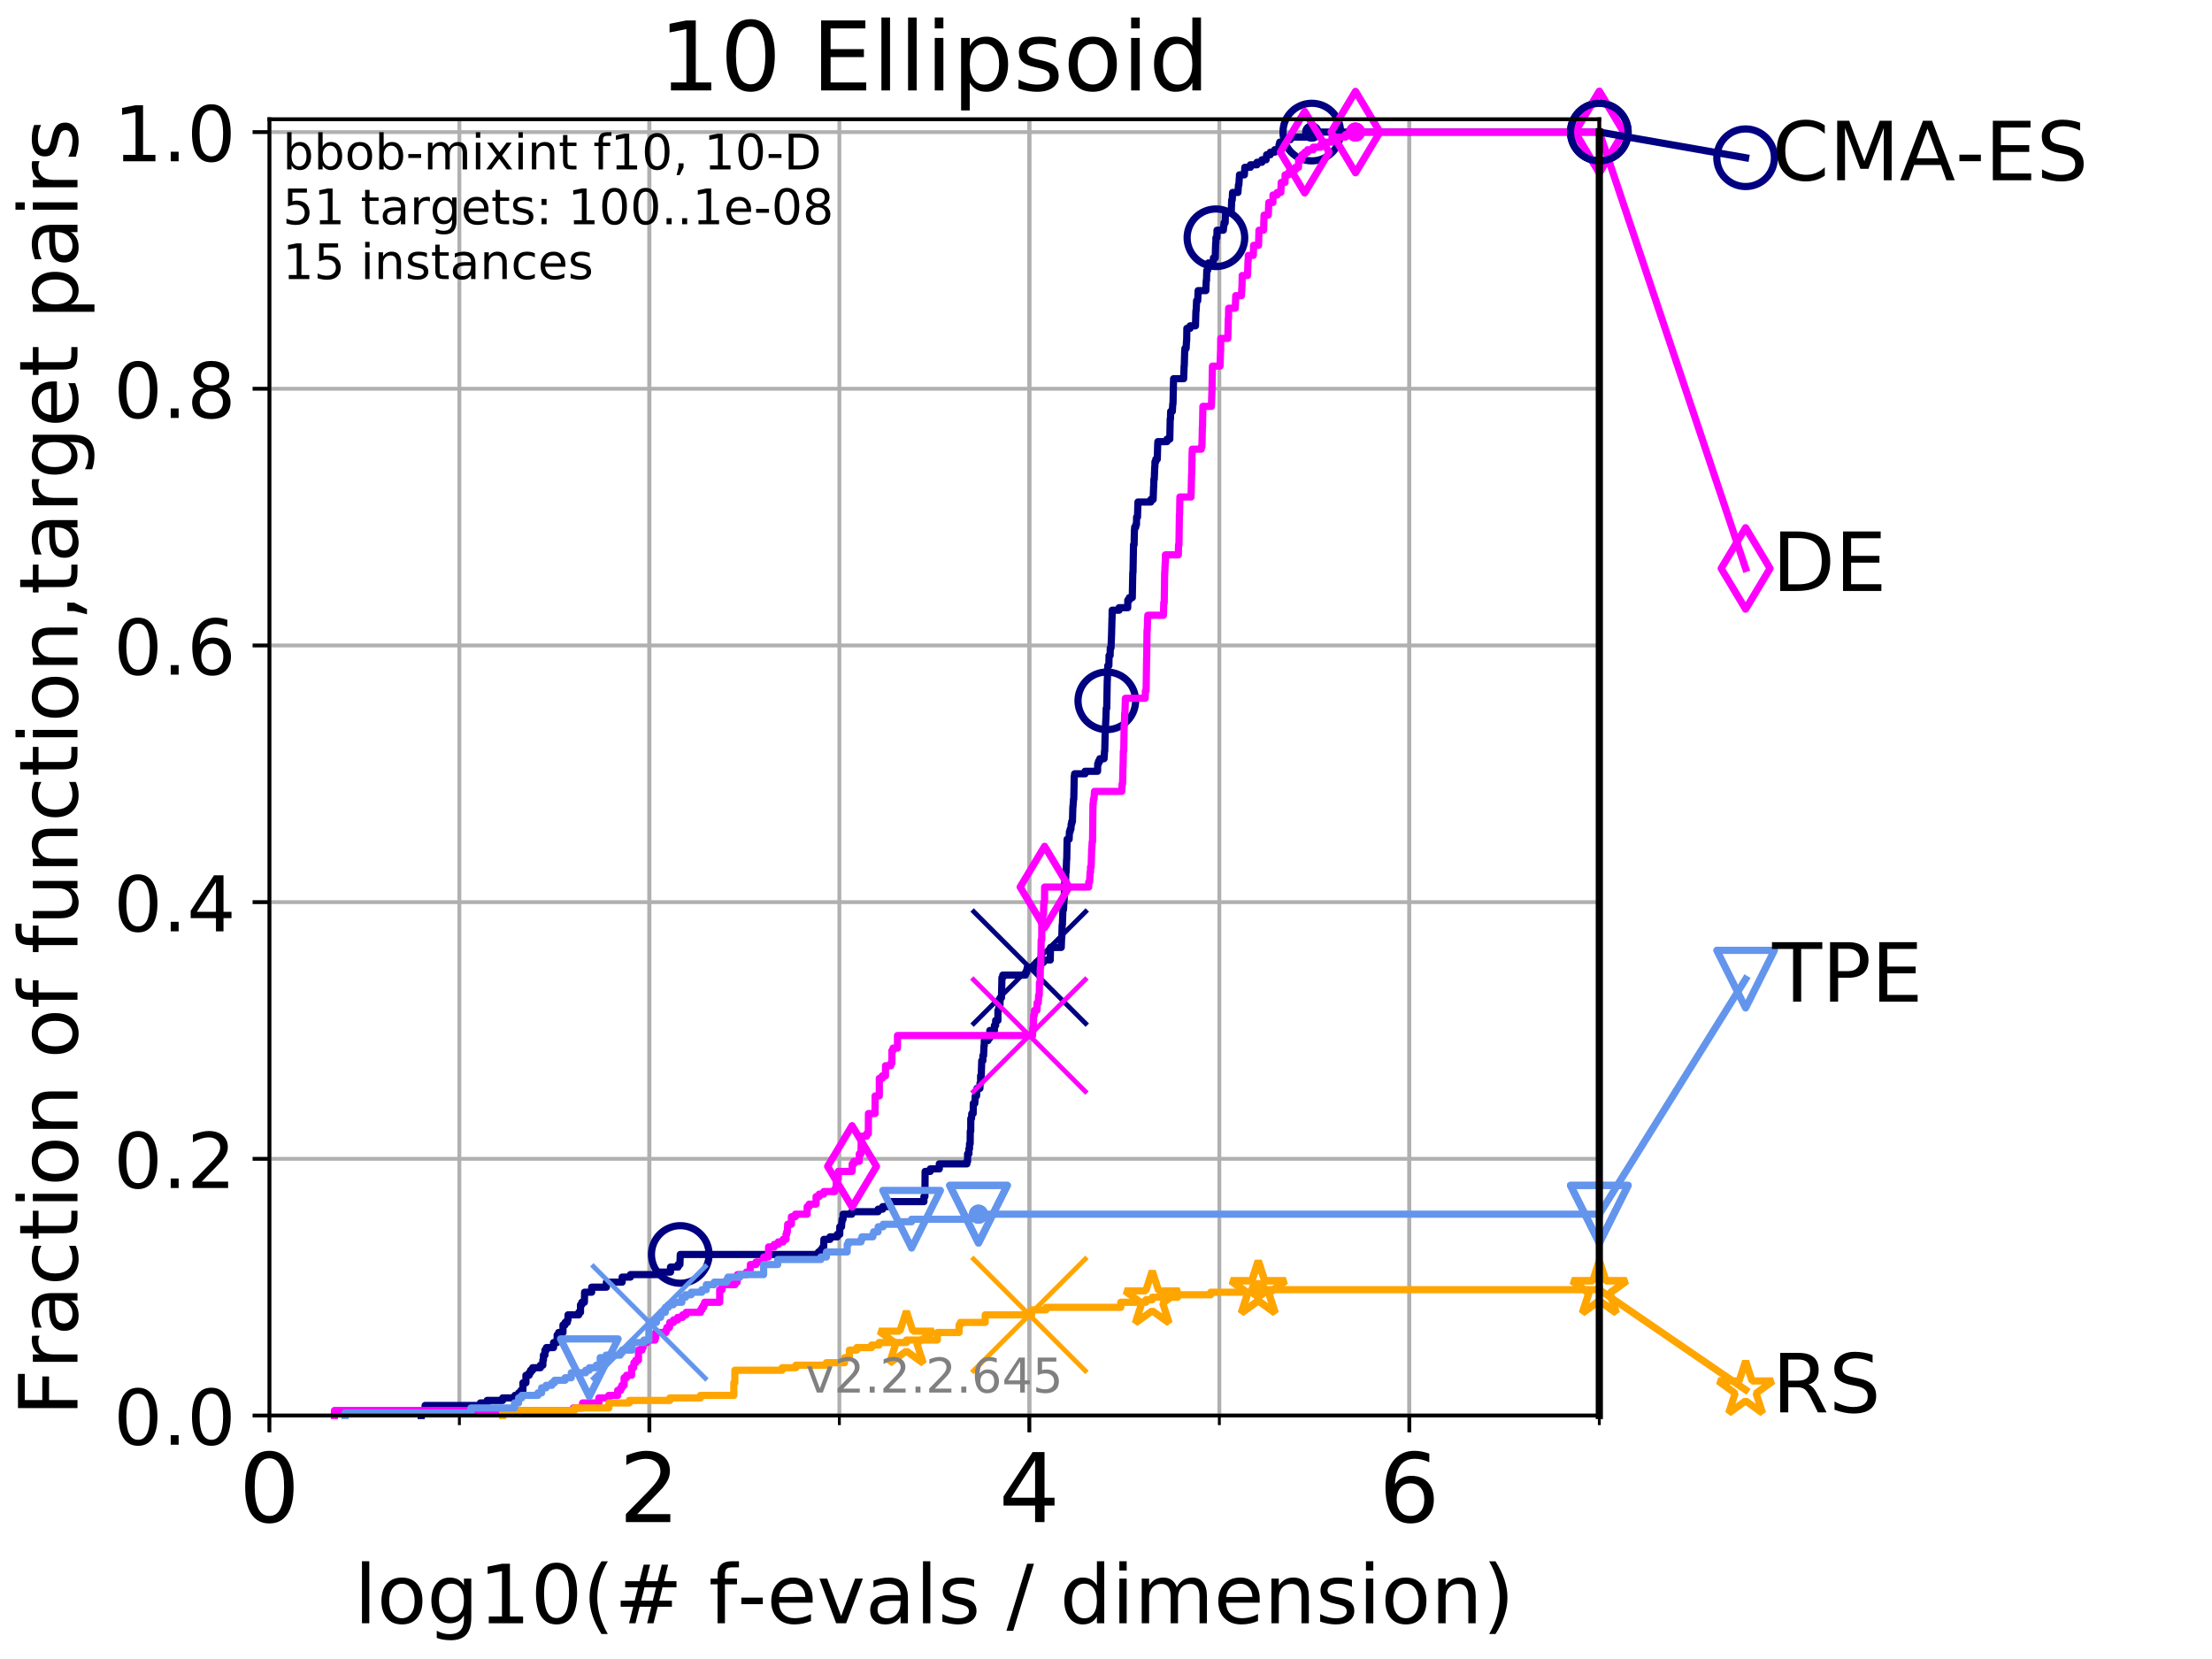 <?xml version="1.0" encoding="utf-8" standalone="no"?>
<!DOCTYPE svg PUBLIC "-//W3C//DTD SVG 1.1//EN"
  "http://www.w3.org/Graphics/SVG/1.1/DTD/svg11.dtd">
<!-- Created with matplotlib (http://matplotlib.org/) -->
<svg height="345.6pt" version="1.1" viewBox="0 0 460.8 345.6" width="460.8pt" xmlns="http://www.w3.org/2000/svg" xmlns:xlink="http://www.w3.org/1999/xlink">
 <defs>
  <style type="text/css">
*{stroke-linecap:butt;stroke-linejoin:round;}
  </style>
 </defs>
 <g id="figure_1">
  <g id="patch_1">
   <path d="M 0 345.6 
L 460.8 345.6 
L 460.8 0 
L 0 0 
z
" style="fill:#ffffff;"/>
  </g>
  <g id="axes_1">
   <g id="patch_2">
    <path d="M 56.12 294.88 
L 333.168 294.88 
L 333.168 24.84 
L 56.12 24.84 
z
" style="fill:#ffffff;"/>
   </g>
   <g id="matplotlib.axis_1">
    <g id="xtick_1">
     <g id="line2d_1">
      <path clip-path="url(#p6aea1688a1)" d="M 56.12 294.88 
L 56.12 24.84 
" style="fill:none;stroke:#b0b0b0;stroke-linecap:square;stroke-width:0.8;"/>
     </g>
     <g id="line2d_2">
      <defs>
       <path d="M 0 0 
L 0 3.5 
" id="me71e069cb3" style="stroke:#000000;stroke-width:0.8;"/>
      </defs>
      <g>
       <use style="stroke:#000000;stroke-width:0.8;" x="56.12" xlink:href="#me71e069cb3" y="294.88"/>
      </g>
     </g>
     <g id="text_1">
      <!-- 0 -->
      <defs>
       <path d="M 31.781 66.406 
Q 24.172 66.406 20.328 58.906 
Q 16.5 51.422 16.5 36.375 
Q 16.5 21.391 20.328 13.891 
Q 24.172 6.391 31.781 6.391 
Q 39.453 6.391 43.281 13.891 
Q 47.125 21.391 47.125 36.375 
Q 47.125 51.422 43.281 58.906 
Q 39.453 66.406 31.781 66.406 
z
M 31.781 74.219 
Q 44.047 74.219 50.516 64.516 
Q 56.984 54.828 56.984 36.375 
Q 56.984 17.969 50.516 8.266 
Q 44.047 -1.422 31.781 -1.422 
Q 19.531 -1.422 13.062 8.266 
Q 6.594 17.969 6.594 36.375 
Q 6.594 54.828 13.062 64.516 
Q 19.531 74.219 31.781 74.219 
z
" id="DejaVuSans-30"/>
      </defs>
      <g transform="translate(49.758 317.077)scale(0.2 -0.2)">
       <use xlink:href="#DejaVuSans-30"/>
      </g>
     </g>
    </g>
    <g id="xtick_2">
     <g id="line2d_3">
      <path clip-path="url(#p6aea1688a1)" d="M 135.277 294.88 
L 135.277 24.84 
" style="fill:none;stroke:#b0b0b0;stroke-linecap:square;stroke-width:0.8;"/>
     </g>
     <g id="line2d_4">
      <g>
       <use style="stroke:#000000;stroke-width:0.8;" x="135.277" xlink:href="#me71e069cb3" y="294.88"/>
      </g>
     </g>
     <g id="text_2">
      <!-- 2 -->
      <defs>
       <path d="M 19.188 8.297 
L 53.609 8.297 
L 53.609 0 
L 7.328 0 
L 7.328 8.297 
Q 12.938 14.109 22.625 23.891 
Q 32.328 33.688 34.812 36.531 
Q 39.547 41.844 41.422 45.531 
Q 43.312 49.219 43.312 52.781 
Q 43.312 58.594 39.234 62.25 
Q 35.156 65.922 28.609 65.922 
Q 23.969 65.922 18.812 64.312 
Q 13.672 62.703 7.812 59.422 
L 7.812 69.391 
Q 13.766 71.781 18.938 73 
Q 24.125 74.219 28.422 74.219 
Q 39.75 74.219 46.484 68.547 
Q 53.219 62.891 53.219 53.422 
Q 53.219 48.922 51.531 44.891 
Q 49.859 40.875 45.406 35.406 
Q 44.188 33.984 37.641 27.219 
Q 31.109 20.453 19.188 8.297 
z
" id="DejaVuSans-32"/>
      </defs>
      <g transform="translate(128.914 317.077)scale(0.2 -0.2)">
       <use xlink:href="#DejaVuSans-32"/>
      </g>
     </g>
    </g>
    <g id="xtick_3">
     <g id="line2d_5">
      <path clip-path="url(#p6aea1688a1)" d="M 214.433 294.88 
L 214.433 24.84 
" style="fill:none;stroke:#b0b0b0;stroke-linecap:square;stroke-width:0.8;"/>
     </g>
     <g id="line2d_6">
      <g>
       <use style="stroke:#000000;stroke-width:0.8;" x="214.433" xlink:href="#me71e069cb3" y="294.88"/>
      </g>
     </g>
     <g id="text_3">
      <!-- 4 -->
      <defs>
       <path d="M 37.797 64.312 
L 12.891 25.391 
L 37.797 25.391 
z
M 35.203 72.906 
L 47.609 72.906 
L 47.609 25.391 
L 58.016 25.391 
L 58.016 17.188 
L 47.609 17.188 
L 47.609 0 
L 37.797 0 
L 37.797 17.188 
L 4.891 17.188 
L 4.891 26.703 
z
" id="DejaVuSans-34"/>
      </defs>
      <g transform="translate(208.071 317.077)scale(0.2 -0.2)">
       <use xlink:href="#DejaVuSans-34"/>
      </g>
     </g>
    </g>
    <g id="xtick_4">
     <g id="line2d_7">
      <path clip-path="url(#p6aea1688a1)" d="M 293.59 294.88 
L 293.59 24.84 
" style="fill:none;stroke:#b0b0b0;stroke-linecap:square;stroke-width:0.8;"/>
     </g>
     <g id="line2d_8">
      <g>
       <use style="stroke:#000000;stroke-width:0.8;" x="293.59" xlink:href="#me71e069cb3" y="294.88"/>
      </g>
     </g>
     <g id="text_4">
      <!-- 6 -->
      <defs>
       <path d="M 33.016 40.375 
Q 26.375 40.375 22.484 35.828 
Q 18.609 31.297 18.609 23.391 
Q 18.609 15.531 22.484 10.953 
Q 26.375 6.391 33.016 6.391 
Q 39.656 6.391 43.531 10.953 
Q 47.406 15.531 47.406 23.391 
Q 47.406 31.297 43.531 35.828 
Q 39.656 40.375 33.016 40.375 
z
M 52.594 71.297 
L 52.594 62.312 
Q 48.875 64.062 45.094 64.984 
Q 41.312 65.922 37.594 65.922 
Q 27.828 65.922 22.672 59.328 
Q 17.531 52.734 16.797 39.406 
Q 19.672 43.656 24.016 45.922 
Q 28.375 48.188 33.594 48.188 
Q 44.578 48.188 50.953 41.516 
Q 57.328 34.859 57.328 23.391 
Q 57.328 12.156 50.688 5.359 
Q 44.047 -1.422 33.016 -1.422 
Q 20.359 -1.422 13.672 8.266 
Q 6.984 17.969 6.984 36.375 
Q 6.984 53.656 15.188 63.938 
Q 23.391 74.219 37.203 74.219 
Q 40.922 74.219 44.703 73.484 
Q 48.484 72.75 52.594 71.297 
z
" id="DejaVuSans-36"/>
      </defs>
      <g transform="translate(287.227 317.077)scale(0.2 -0.2)">
       <use xlink:href="#DejaVuSans-36"/>
      </g>
     </g>
    </g>
    <g id="xtick_5">
     <g id="line2d_9">
      <path clip-path="url(#p6aea1688a1)" d="M 56.12 294.88 
L 56.12 24.84 
" style="fill:none;stroke:#b0b0b0;stroke-linecap:square;stroke-width:0.8;"/>
     </g>
     <g id="line2d_10">
      <defs>
       <path d="M 0 0 
L 0 2 
" id="m6f7f004736" style="stroke:#000000;stroke-width:0.6;"/>
      </defs>
      <g>
       <use style="stroke:#000000;stroke-width:0.6;" x="56.12" xlink:href="#m6f7f004736" y="294.88"/>
      </g>
     </g>
    </g>
    <g id="xtick_6">
     <g id="line2d_11">
      <path clip-path="url(#p6aea1688a1)" d="M 95.698 294.88 
L 95.698 24.84 
" style="fill:none;stroke:#b0b0b0;stroke-linecap:square;stroke-width:0.8;"/>
     </g>
     <g id="line2d_12">
      <g>
       <use style="stroke:#000000;stroke-width:0.6;" x="95.698" xlink:href="#m6f7f004736" y="294.88"/>
      </g>
     </g>
    </g>
    <g id="xtick_7">
     <g id="line2d_13">
      <path clip-path="url(#p6aea1688a1)" d="M 135.277 294.88 
L 135.277 24.84 
" style="fill:none;stroke:#b0b0b0;stroke-linecap:square;stroke-width:0.8;"/>
     </g>
     <g id="line2d_14">
      <g>
       <use style="stroke:#000000;stroke-width:0.6;" x="135.277" xlink:href="#m6f7f004736" y="294.88"/>
      </g>
     </g>
    </g>
    <g id="xtick_8">
     <g id="line2d_15">
      <path clip-path="url(#p6aea1688a1)" d="M 174.855 294.88 
L 174.855 24.84 
" style="fill:none;stroke:#b0b0b0;stroke-linecap:square;stroke-width:0.8;"/>
     </g>
     <g id="line2d_16">
      <g>
       <use style="stroke:#000000;stroke-width:0.6;" x="174.855" xlink:href="#m6f7f004736" y="294.88"/>
      </g>
     </g>
    </g>
    <g id="xtick_9">
     <g id="line2d_17">
      <path clip-path="url(#p6aea1688a1)" d="M 214.433 294.88 
L 214.433 24.84 
" style="fill:none;stroke:#b0b0b0;stroke-linecap:square;stroke-width:0.8;"/>
     </g>
     <g id="line2d_18">
      <g>
       <use style="stroke:#000000;stroke-width:0.6;" x="214.433" xlink:href="#m6f7f004736" y="294.88"/>
      </g>
     </g>
    </g>
    <g id="xtick_10">
     <g id="line2d_19">
      <path clip-path="url(#p6aea1688a1)" d="M 254.011 294.88 
L 254.011 24.84 
" style="fill:none;stroke:#b0b0b0;stroke-linecap:square;stroke-width:0.8;"/>
     </g>
     <g id="line2d_20">
      <g>
       <use style="stroke:#000000;stroke-width:0.6;" x="254.011" xlink:href="#m6f7f004736" y="294.88"/>
      </g>
     </g>
    </g>
    <g id="xtick_11">
     <g id="line2d_21">
      <path clip-path="url(#p6aea1688a1)" d="M 293.59 294.88 
L 293.59 24.84 
" style="fill:none;stroke:#b0b0b0;stroke-linecap:square;stroke-width:0.8;"/>
     </g>
     <g id="line2d_22">
      <g>
       <use style="stroke:#000000;stroke-width:0.6;" x="293.59" xlink:href="#m6f7f004736" y="294.88"/>
      </g>
     </g>
    </g>
    <g id="xtick_12">
     <g id="line2d_23">
      <path clip-path="url(#p6aea1688a1)" d="M 333.168 294.88 
L 333.168 24.84 
" style="fill:none;stroke:#b0b0b0;stroke-linecap:square;stroke-width:0.8;"/>
     </g>
     <g id="line2d_24">
      <g>
       <use style="stroke:#000000;stroke-width:0.6;" x="333.168" xlink:href="#m6f7f004736" y="294.88"/>
      </g>
     </g>
    </g>
    <g id="text_5">
     <!-- log10(# f-evals / dimension) -->
     <defs>
      <path d="M 9.422 75.984 
L 18.406 75.984 
L 18.406 0 
L 9.422 0 
z
" id="DejaVuSans-6c"/>
      <path d="M 30.609 48.391 
Q 23.391 48.391 19.188 42.75 
Q 14.984 37.109 14.984 27.297 
Q 14.984 17.484 19.156 11.844 
Q 23.344 6.203 30.609 6.203 
Q 37.797 6.203 41.984 11.859 
Q 46.188 17.531 46.188 27.297 
Q 46.188 37.016 41.984 42.703 
Q 37.797 48.391 30.609 48.391 
z
M 30.609 56 
Q 42.328 56 49.016 48.375 
Q 55.719 40.766 55.719 27.297 
Q 55.719 13.875 49.016 6.219 
Q 42.328 -1.422 30.609 -1.422 
Q 18.844 -1.422 12.172 6.219 
Q 5.516 13.875 5.516 27.297 
Q 5.516 40.766 12.172 48.375 
Q 18.844 56 30.609 56 
z
" id="DejaVuSans-6f"/>
      <path d="M 45.406 27.984 
Q 45.406 37.75 41.375 43.109 
Q 37.359 48.484 30.078 48.484 
Q 22.859 48.484 18.828 43.109 
Q 14.797 37.75 14.797 27.984 
Q 14.797 18.266 18.828 12.891 
Q 22.859 7.516 30.078 7.516 
Q 37.359 7.516 41.375 12.891 
Q 45.406 18.266 45.406 27.984 
z
M 54.391 6.781 
Q 54.391 -7.172 48.188 -13.984 
Q 42 -20.797 29.203 -20.797 
Q 24.469 -20.797 20.266 -20.094 
Q 16.062 -19.391 12.109 -17.922 
L 12.109 -9.188 
Q 16.062 -11.328 19.922 -12.344 
Q 23.781 -13.375 27.781 -13.375 
Q 36.625 -13.375 41.016 -8.766 
Q 45.406 -4.156 45.406 5.172 
L 45.406 9.625 
Q 42.625 4.781 38.281 2.391 
Q 33.938 0 27.875 0 
Q 17.828 0 11.672 7.656 
Q 5.516 15.328 5.516 27.984 
Q 5.516 40.672 11.672 48.328 
Q 17.828 56 27.875 56 
Q 33.938 56 38.281 53.609 
Q 42.625 51.219 45.406 46.391 
L 45.406 54.688 
L 54.391 54.688 
z
" id="DejaVuSans-67"/>
      <path d="M 12.406 8.297 
L 28.516 8.297 
L 28.516 63.922 
L 10.984 60.406 
L 10.984 69.391 
L 28.422 72.906 
L 38.281 72.906 
L 38.281 8.297 
L 54.391 8.297 
L 54.391 0 
L 12.406 0 
z
" id="DejaVuSans-31"/>
      <path d="M 31 75.875 
Q 24.469 64.656 21.281 53.656 
Q 18.109 42.672 18.109 31.391 
Q 18.109 20.125 21.312 9.062 
Q 24.516 -2 31 -13.188 
L 23.188 -13.188 
Q 15.875 -1.703 12.234 9.375 
Q 8.594 20.453 8.594 31.391 
Q 8.594 42.281 12.203 53.312 
Q 15.828 64.359 23.188 75.875 
z
" id="DejaVuSans-28"/>
      <path d="M 51.125 44 
L 36.922 44 
L 32.812 27.688 
L 47.125 27.688 
z
M 43.797 71.781 
L 38.719 51.516 
L 52.984 51.516 
L 58.109 71.781 
L 65.922 71.781 
L 60.891 51.516 
L 76.125 51.516 
L 76.125 44 
L 58.984 44 
L 54.984 27.688 
L 70.516 27.688 
L 70.516 20.219 
L 53.078 20.219 
L 48 0 
L 40.188 0 
L 45.219 20.219 
L 30.906 20.219 
L 25.875 0 
L 18.016 0 
L 23.094 20.219 
L 7.719 20.219 
L 7.719 27.688 
L 24.906 27.688 
L 29 44 
L 13.281 44 
L 13.281 51.516 
L 30.906 51.516 
L 35.891 71.781 
z
" id="DejaVuSans-23"/>
      <path id="DejaVuSans-20"/>
      <path d="M 37.109 75.984 
L 37.109 68.5 
L 28.516 68.5 
Q 23.688 68.5 21.797 66.547 
Q 19.922 64.594 19.922 59.516 
L 19.922 54.688 
L 34.719 54.688 
L 34.719 47.703 
L 19.922 47.703 
L 19.922 0 
L 10.891 0 
L 10.891 47.703 
L 2.297 47.703 
L 2.297 54.688 
L 10.891 54.688 
L 10.891 58.5 
Q 10.891 67.625 15.141 71.797 
Q 19.391 75.984 28.609 75.984 
z
" id="DejaVuSans-66"/>
      <path d="M 4.891 31.391 
L 31.203 31.391 
L 31.203 23.391 
L 4.891 23.391 
z
" id="DejaVuSans-2d"/>
      <path d="M 56.203 29.594 
L 56.203 25.203 
L 14.891 25.203 
Q 15.484 15.922 20.484 11.062 
Q 25.484 6.203 34.422 6.203 
Q 39.594 6.203 44.453 7.469 
Q 49.312 8.734 54.109 11.281 
L 54.109 2.781 
Q 49.266 0.734 44.188 -0.344 
Q 39.109 -1.422 33.891 -1.422 
Q 20.797 -1.422 13.156 6.188 
Q 5.516 13.812 5.516 26.812 
Q 5.516 40.234 12.766 48.109 
Q 20.016 56 32.328 56 
Q 43.359 56 49.781 48.891 
Q 56.203 41.797 56.203 29.594 
z
M 47.219 32.234 
Q 47.125 39.594 43.094 43.984 
Q 39.062 48.391 32.422 48.391 
Q 24.906 48.391 20.391 44.141 
Q 15.875 39.891 15.188 32.172 
z
" id="DejaVuSans-65"/>
      <path d="M 2.984 54.688 
L 12.5 54.688 
L 29.594 8.797 
L 46.688 54.688 
L 56.203 54.688 
L 35.688 0 
L 23.484 0 
z
" id="DejaVuSans-76"/>
      <path d="M 34.281 27.484 
Q 23.391 27.484 19.188 25 
Q 14.984 22.516 14.984 16.5 
Q 14.984 11.719 18.141 8.906 
Q 21.297 6.109 26.703 6.109 
Q 34.188 6.109 38.703 11.406 
Q 43.219 16.703 43.219 25.484 
L 43.219 27.484 
z
M 52.203 31.203 
L 52.203 0 
L 43.219 0 
L 43.219 8.297 
Q 40.141 3.328 35.547 0.953 
Q 30.953 -1.422 24.312 -1.422 
Q 15.922 -1.422 10.953 3.297 
Q 6 8.016 6 15.922 
Q 6 25.141 12.172 29.828 
Q 18.359 34.516 30.609 34.516 
L 43.219 34.516 
L 43.219 35.406 
Q 43.219 41.609 39.141 45 
Q 35.062 48.391 27.688 48.391 
Q 23 48.391 18.547 47.266 
Q 14.109 46.141 10.016 43.891 
L 10.016 52.203 
Q 14.938 54.109 19.578 55.047 
Q 24.219 56 28.609 56 
Q 40.484 56 46.344 49.844 
Q 52.203 43.703 52.203 31.203 
z
" id="DejaVuSans-61"/>
      <path d="M 44.281 53.078 
L 44.281 44.578 
Q 40.484 46.531 36.375 47.5 
Q 32.281 48.484 27.875 48.484 
Q 21.188 48.484 17.844 46.438 
Q 14.5 44.391 14.5 40.281 
Q 14.5 37.156 16.891 35.375 
Q 19.281 33.594 26.516 31.984 
L 29.594 31.297 
Q 39.156 29.25 43.188 25.516 
Q 47.219 21.781 47.219 15.094 
Q 47.219 7.469 41.188 3.016 
Q 35.156 -1.422 24.609 -1.422 
Q 20.219 -1.422 15.453 -0.562 
Q 10.688 0.297 5.422 2 
L 5.422 11.281 
Q 10.406 8.688 15.234 7.391 
Q 20.062 6.109 24.812 6.109 
Q 31.156 6.109 34.562 8.281 
Q 37.984 10.453 37.984 14.406 
Q 37.984 18.062 35.516 20.016 
Q 33.062 21.969 24.703 23.781 
L 21.578 24.516 
Q 13.234 26.266 9.516 29.906 
Q 5.812 33.547 5.812 39.891 
Q 5.812 47.609 11.281 51.797 
Q 16.75 56 26.812 56 
Q 31.781 56 36.172 55.266 
Q 40.578 54.547 44.281 53.078 
z
" id="DejaVuSans-73"/>
      <path d="M 25.391 72.906 
L 33.688 72.906 
L 8.297 -9.281 
L 0 -9.281 
z
" id="DejaVuSans-2f"/>
      <path d="M 45.406 46.391 
L 45.406 75.984 
L 54.391 75.984 
L 54.391 0 
L 45.406 0 
L 45.406 8.203 
Q 42.578 3.328 38.25 0.953 
Q 33.938 -1.422 27.875 -1.422 
Q 17.969 -1.422 11.734 6.484 
Q 5.516 14.406 5.516 27.297 
Q 5.516 40.188 11.734 48.094 
Q 17.969 56 27.875 56 
Q 33.938 56 38.25 53.625 
Q 42.578 51.266 45.406 46.391 
z
M 14.797 27.297 
Q 14.797 17.391 18.875 11.75 
Q 22.953 6.109 30.078 6.109 
Q 37.203 6.109 41.297 11.75 
Q 45.406 17.391 45.406 27.297 
Q 45.406 37.203 41.297 42.844 
Q 37.203 48.484 30.078 48.484 
Q 22.953 48.484 18.875 42.844 
Q 14.797 37.203 14.797 27.297 
z
" id="DejaVuSans-64"/>
      <path d="M 9.422 54.688 
L 18.406 54.688 
L 18.406 0 
L 9.422 0 
z
M 9.422 75.984 
L 18.406 75.984 
L 18.406 64.594 
L 9.422 64.594 
z
" id="DejaVuSans-69"/>
      <path d="M 52 44.188 
Q 55.375 50.25 60.062 53.125 
Q 64.75 56 71.094 56 
Q 79.641 56 84.281 50.016 
Q 88.922 44.047 88.922 33.016 
L 88.922 0 
L 79.891 0 
L 79.891 32.719 
Q 79.891 40.578 77.094 44.375 
Q 74.312 48.188 68.609 48.188 
Q 61.625 48.188 57.562 43.547 
Q 53.516 38.922 53.516 30.906 
L 53.516 0 
L 44.484 0 
L 44.484 32.719 
Q 44.484 40.625 41.703 44.406 
Q 38.922 48.188 33.109 48.188 
Q 26.219 48.188 22.156 43.531 
Q 18.109 38.875 18.109 30.906 
L 18.109 0 
L 9.078 0 
L 9.078 54.688 
L 18.109 54.688 
L 18.109 46.188 
Q 21.188 51.219 25.484 53.609 
Q 29.781 56 35.688 56 
Q 41.656 56 45.828 52.969 
Q 50 49.953 52 44.188 
z
" id="DejaVuSans-6d"/>
      <path d="M 54.891 33.016 
L 54.891 0 
L 45.906 0 
L 45.906 32.719 
Q 45.906 40.484 42.875 44.328 
Q 39.844 48.188 33.797 48.188 
Q 26.516 48.188 22.312 43.547 
Q 18.109 38.922 18.109 30.906 
L 18.109 0 
L 9.078 0 
L 9.078 54.688 
L 18.109 54.688 
L 18.109 46.188 
Q 21.344 51.125 25.703 53.562 
Q 30.078 56 35.797 56 
Q 45.219 56 50.047 50.172 
Q 54.891 44.344 54.891 33.016 
z
" id="DejaVuSans-6e"/>
      <path d="M 8.016 75.875 
L 15.828 75.875 
Q 23.141 64.359 26.781 53.312 
Q 30.422 42.281 30.422 31.391 
Q 30.422 20.453 26.781 9.375 
Q 23.141 -1.703 15.828 -13.188 
L 8.016 -13.188 
Q 14.5 -2 17.703 9.062 
Q 20.906 20.125 20.906 31.391 
Q 20.906 42.672 17.703 53.656 
Q 14.5 64.656 8.016 75.875 
z
" id="DejaVuSans-29"/>
     </defs>
     <g transform="translate(73.803 338.154)scale(0.17 -0.17)">
      <use xlink:href="#DejaVuSans-6c"/>
      <use x="27.783" xlink:href="#DejaVuSans-6f"/>
      <use x="88.965" xlink:href="#DejaVuSans-67"/>
      <use x="152.441" xlink:href="#DejaVuSans-31"/>
      <use x="216.064" xlink:href="#DejaVuSans-30"/>
      <use x="279.688" xlink:href="#DejaVuSans-28"/>
      <use x="318.701" xlink:href="#DejaVuSans-23"/>
      <use x="402.49" xlink:href="#DejaVuSans-20"/>
      <use x="434.277" xlink:href="#DejaVuSans-66"/>
      <use x="469.404" xlink:href="#DejaVuSans-2d"/>
      <use x="505.488" xlink:href="#DejaVuSans-65"/>
      <use x="567.012" xlink:href="#DejaVuSans-76"/>
      <use x="626.191" xlink:href="#DejaVuSans-61"/>
      <use x="687.471" xlink:href="#DejaVuSans-6c"/>
      <use x="715.254" xlink:href="#DejaVuSans-73"/>
      <use x="767.354" xlink:href="#DejaVuSans-20"/>
      <use x="799.141" xlink:href="#DejaVuSans-2f"/>
      <use x="832.832" xlink:href="#DejaVuSans-20"/>
      <use x="864.619" xlink:href="#DejaVuSans-64"/>
      <use x="928.096" xlink:href="#DejaVuSans-69"/>
      <use x="955.879" xlink:href="#DejaVuSans-6d"/>
      <use x="1053.291" xlink:href="#DejaVuSans-65"/>
      <use x="1114.814" xlink:href="#DejaVuSans-6e"/>
      <use x="1178.193" xlink:href="#DejaVuSans-73"/>
      <use x="1230.293" xlink:href="#DejaVuSans-69"/>
      <use x="1258.076" xlink:href="#DejaVuSans-6f"/>
      <use x="1319.258" xlink:href="#DejaVuSans-6e"/>
      <use x="1382.637" xlink:href="#DejaVuSans-29"/>
     </g>
    </g>
   </g>
   <g id="matplotlib.axis_2">
    <g id="ytick_1">
     <g id="line2d_25">
      <path clip-path="url(#p6aea1688a1)" d="M 56.12 294.88 
L 333.168 294.88 
" style="fill:none;stroke:#b0b0b0;stroke-linecap:square;stroke-width:0.8;"/>
     </g>
     <g id="line2d_26">
      <defs>
       <path d="M 0 0 
L -3.5 0 
" id="m1a57833219" style="stroke:#000000;stroke-width:0.8;"/>
      </defs>
      <g>
       <use style="stroke:#000000;stroke-width:0.8;" x="56.12" xlink:href="#m1a57833219" y="294.88"/>
      </g>
     </g>
     <g id="text_6">
      <!-- 0.0 -->
      <defs>
       <path d="M 10.688 12.406 
L 21 12.406 
L 21 0 
L 10.688 0 
z
" id="DejaVuSans-2e"/>
      </defs>
      <g transform="translate(23.675 300.959)scale(0.16 -0.16)">
       <use xlink:href="#DejaVuSans-30"/>
       <use x="63.623" xlink:href="#DejaVuSans-2e"/>
       <use x="95.41" xlink:href="#DejaVuSans-30"/>
      </g>
     </g>
    </g>
    <g id="ytick_2">
     <g id="line2d_27">
      <path clip-path="url(#p6aea1688a1)" d="M 56.12 241.407 
L 333.168 241.407 
" style="fill:none;stroke:#b0b0b0;stroke-linecap:square;stroke-width:0.8;"/>
     </g>
     <g id="line2d_28">
      <g>
       <use style="stroke:#000000;stroke-width:0.8;" x="56.12" xlink:href="#m1a57833219" y="241.407"/>
      </g>
     </g>
     <g id="text_7">
      <!-- 0.2 -->
      <g transform="translate(23.675 247.485)scale(0.16 -0.16)">
       <use xlink:href="#DejaVuSans-30"/>
       <use x="63.623" xlink:href="#DejaVuSans-2e"/>
       <use x="95.41" xlink:href="#DejaVuSans-32"/>
      </g>
     </g>
    </g>
    <g id="ytick_3">
     <g id="line2d_29">
      <path clip-path="url(#p6aea1688a1)" d="M 56.12 187.933 
L 333.168 187.933 
" style="fill:none;stroke:#b0b0b0;stroke-linecap:square;stroke-width:0.8;"/>
     </g>
     <g id="line2d_30">
      <g>
       <use style="stroke:#000000;stroke-width:0.8;" x="56.12" xlink:href="#m1a57833219" y="187.933"/>
      </g>
     </g>
     <g id="text_8">
      <!-- 0.4 -->
      <g transform="translate(23.675 194.012)scale(0.16 -0.16)">
       <use xlink:href="#DejaVuSans-30"/>
       <use x="63.623" xlink:href="#DejaVuSans-2e"/>
       <use x="95.41" xlink:href="#DejaVuSans-34"/>
      </g>
     </g>
    </g>
    <g id="ytick_4">
     <g id="line2d_31">
      <path clip-path="url(#p6aea1688a1)" d="M 56.12 134.46 
L 333.168 134.46 
" style="fill:none;stroke:#b0b0b0;stroke-linecap:square;stroke-width:0.8;"/>
     </g>
     <g id="line2d_32">
      <g>
       <use style="stroke:#000000;stroke-width:0.8;" x="56.12" xlink:href="#m1a57833219" y="134.46"/>
      </g>
     </g>
     <g id="text_9">
      <!-- 0.6 -->
      <g transform="translate(23.675 140.539)scale(0.16 -0.16)">
       <use xlink:href="#DejaVuSans-30"/>
       <use x="63.623" xlink:href="#DejaVuSans-2e"/>
       <use x="95.41" xlink:href="#DejaVuSans-36"/>
      </g>
     </g>
    </g>
    <g id="ytick_5">
     <g id="line2d_33">
      <path clip-path="url(#p6aea1688a1)" d="M 56.12 80.987 
L 333.168 80.987 
" style="fill:none;stroke:#b0b0b0;stroke-linecap:square;stroke-width:0.8;"/>
     </g>
     <g id="line2d_34">
      <g>
       <use style="stroke:#000000;stroke-width:0.8;" x="56.12" xlink:href="#m1a57833219" y="80.987"/>
      </g>
     </g>
     <g id="text_10">
      <!-- 0.8 -->
      <defs>
       <path d="M 31.781 34.625 
Q 24.75 34.625 20.719 30.859 
Q 16.703 27.094 16.703 20.516 
Q 16.703 13.922 20.719 10.156 
Q 24.75 6.391 31.781 6.391 
Q 38.812 6.391 42.859 10.172 
Q 46.922 13.969 46.922 20.516 
Q 46.922 27.094 42.891 30.859 
Q 38.875 34.625 31.781 34.625 
z
M 21.922 38.812 
Q 15.578 40.375 12.031 44.719 
Q 8.5 49.078 8.5 55.328 
Q 8.5 64.062 14.719 69.141 
Q 20.953 74.219 31.781 74.219 
Q 42.672 74.219 48.875 69.141 
Q 55.078 64.062 55.078 55.328 
Q 55.078 49.078 51.531 44.719 
Q 48 40.375 41.703 38.812 
Q 48.828 37.156 52.797 32.312 
Q 56.781 27.484 56.781 20.516 
Q 56.781 9.906 50.312 4.234 
Q 43.844 -1.422 31.781 -1.422 
Q 19.734 -1.422 13.25 4.234 
Q 6.781 9.906 6.781 20.516 
Q 6.781 27.484 10.781 32.312 
Q 14.797 37.156 21.922 38.812 
z
M 18.312 54.391 
Q 18.312 48.734 21.844 45.562 
Q 25.391 42.391 31.781 42.391 
Q 38.141 42.391 41.719 45.562 
Q 45.312 48.734 45.312 54.391 
Q 45.312 60.062 41.719 63.234 
Q 38.141 66.406 31.781 66.406 
Q 25.391 66.406 21.844 63.234 
Q 18.312 60.062 18.312 54.391 
z
" id="DejaVuSans-38"/>
      </defs>
      <g transform="translate(23.675 87.066)scale(0.16 -0.16)">
       <use xlink:href="#DejaVuSans-30"/>
       <use x="63.623" xlink:href="#DejaVuSans-2e"/>
       <use x="95.41" xlink:href="#DejaVuSans-38"/>
      </g>
     </g>
    </g>
    <g id="ytick_6">
     <g id="line2d_35">
      <path clip-path="url(#p6aea1688a1)" d="M 56.12 27.514 
L 333.168 27.514 
" style="fill:none;stroke:#b0b0b0;stroke-linecap:square;stroke-width:0.8;"/>
     </g>
     <g id="line2d_36">
      <g>
       <use style="stroke:#000000;stroke-width:0.8;" x="56.12" xlink:href="#m1a57833219" y="27.514"/>
      </g>
     </g>
     <g id="text_11">
      <!-- 1.0 -->
      <g transform="translate(23.675 33.592)scale(0.16 -0.16)">
       <use xlink:href="#DejaVuSans-31"/>
       <use x="63.623" xlink:href="#DejaVuSans-2e"/>
       <use x="95.41" xlink:href="#DejaVuSans-30"/>
      </g>
     </g>
    </g>
    <g id="text_12">
     <!-- Fraction of function,target pairs -->
     <defs>
      <path d="M 9.812 72.906 
L 51.703 72.906 
L 51.703 64.594 
L 19.672 64.594 
L 19.672 43.109 
L 48.578 43.109 
L 48.578 34.812 
L 19.672 34.812 
L 19.672 0 
L 9.812 0 
z
" id="DejaVuSans-46"/>
      <path d="M 41.109 46.297 
Q 39.594 47.172 37.812 47.578 
Q 36.031 48 33.891 48 
Q 26.266 48 22.188 43.047 
Q 18.109 38.094 18.109 28.812 
L 18.109 0 
L 9.078 0 
L 9.078 54.688 
L 18.109 54.688 
L 18.109 46.188 
Q 20.953 51.172 25.484 53.578 
Q 30.031 56 36.531 56 
Q 37.453 56 38.578 55.875 
Q 39.703 55.766 41.062 55.516 
z
" id="DejaVuSans-72"/>
      <path d="M 48.781 52.594 
L 48.781 44.188 
Q 44.969 46.297 41.141 47.344 
Q 37.312 48.391 33.406 48.391 
Q 24.656 48.391 19.812 42.844 
Q 14.984 37.312 14.984 27.297 
Q 14.984 17.281 19.812 11.734 
Q 24.656 6.203 33.406 6.203 
Q 37.312 6.203 41.141 7.25 
Q 44.969 8.297 48.781 10.406 
L 48.781 2.094 
Q 45.016 0.344 40.984 -0.531 
Q 36.969 -1.422 32.422 -1.422 
Q 20.062 -1.422 12.781 6.344 
Q 5.516 14.109 5.516 27.297 
Q 5.516 40.672 12.859 48.328 
Q 20.219 56 33.016 56 
Q 37.156 56 41.109 55.141 
Q 45.062 54.297 48.781 52.594 
z
" id="DejaVuSans-63"/>
      <path d="M 18.312 70.219 
L 18.312 54.688 
L 36.812 54.688 
L 36.812 47.703 
L 18.312 47.703 
L 18.312 18.016 
Q 18.312 11.328 20.141 9.422 
Q 21.969 7.516 27.594 7.516 
L 36.812 7.516 
L 36.812 0 
L 27.594 0 
Q 17.188 0 13.234 3.875 
Q 9.281 7.766 9.281 18.016 
L 9.281 47.703 
L 2.688 47.703 
L 2.688 54.688 
L 9.281 54.688 
L 9.281 70.219 
z
" id="DejaVuSans-74"/>
      <path d="M 8.5 21.578 
L 8.5 54.688 
L 17.484 54.688 
L 17.484 21.922 
Q 17.484 14.156 20.5 10.266 
Q 23.531 6.391 29.594 6.391 
Q 36.859 6.391 41.078 11.031 
Q 45.312 15.672 45.312 23.688 
L 45.312 54.688 
L 54.297 54.688 
L 54.297 0 
L 45.312 0 
L 45.312 8.406 
Q 42.047 3.422 37.719 1 
Q 33.406 -1.422 27.688 -1.422 
Q 18.266 -1.422 13.375 4.438 
Q 8.5 10.297 8.5 21.578 
z
M 31.109 56 
z
" id="DejaVuSans-75"/>
      <path d="M 11.719 12.406 
L 22.016 12.406 
L 22.016 4 
L 14.016 -11.625 
L 7.719 -11.625 
L 11.719 4 
z
" id="DejaVuSans-2c"/>
      <path d="M 18.109 8.203 
L 18.109 -20.797 
L 9.078 -20.797 
L 9.078 54.688 
L 18.109 54.688 
L 18.109 46.391 
Q 20.953 51.266 25.266 53.625 
Q 29.594 56 35.594 56 
Q 45.562 56 51.781 48.094 
Q 58.016 40.188 58.016 27.297 
Q 58.016 14.406 51.781 6.484 
Q 45.562 -1.422 35.594 -1.422 
Q 29.594 -1.422 25.266 0.953 
Q 20.953 3.328 18.109 8.203 
z
M 48.688 27.297 
Q 48.688 37.203 44.609 42.844 
Q 40.531 48.484 33.406 48.484 
Q 26.266 48.484 22.188 42.844 
Q 18.109 37.203 18.109 27.297 
Q 18.109 17.391 22.188 11.75 
Q 26.266 6.109 33.406 6.109 
Q 40.531 6.109 44.609 11.75 
Q 48.688 17.391 48.688 27.297 
z
" id="DejaVuSans-70"/>
     </defs>
     <g transform="translate(16.14 294.999)rotate(-90)scale(0.17 -0.17)">
      <use xlink:href="#DejaVuSans-46"/>
      <use x="57.41" xlink:href="#DejaVuSans-72"/>
      <use x="98.523" xlink:href="#DejaVuSans-61"/>
      <use x="159.803" xlink:href="#DejaVuSans-63"/>
      <use x="214.783" xlink:href="#DejaVuSans-74"/>
      <use x="253.992" xlink:href="#DejaVuSans-69"/>
      <use x="281.775" xlink:href="#DejaVuSans-6f"/>
      <use x="342.957" xlink:href="#DejaVuSans-6e"/>
      <use x="406.336" xlink:href="#DejaVuSans-20"/>
      <use x="438.123" xlink:href="#DejaVuSans-6f"/>
      <use x="499.305" xlink:href="#DejaVuSans-66"/>
      <use x="534.51" xlink:href="#DejaVuSans-20"/>
      <use x="566.297" xlink:href="#DejaVuSans-66"/>
      <use x="601.502" xlink:href="#DejaVuSans-75"/>
      <use x="664.881" xlink:href="#DejaVuSans-6e"/>
      <use x="728.26" xlink:href="#DejaVuSans-63"/>
      <use x="783.24" xlink:href="#DejaVuSans-74"/>
      <use x="822.449" xlink:href="#DejaVuSans-69"/>
      <use x="850.232" xlink:href="#DejaVuSans-6f"/>
      <use x="911.414" xlink:href="#DejaVuSans-6e"/>
      <use x="974.793" xlink:href="#DejaVuSans-2c"/>
      <use x="1006.58" xlink:href="#DejaVuSans-74"/>
      <use x="1045.789" xlink:href="#DejaVuSans-61"/>
      <use x="1107.068" xlink:href="#DejaVuSans-72"/>
      <use x="1148.166" xlink:href="#DejaVuSans-67"/>
      <use x="1211.643" xlink:href="#DejaVuSans-65"/>
      <use x="1273.166" xlink:href="#DejaVuSans-74"/>
      <use x="1312.375" xlink:href="#DejaVuSans-20"/>
      <use x="1344.162" xlink:href="#DejaVuSans-70"/>
      <use x="1407.639" xlink:href="#DejaVuSans-61"/>
      <use x="1468.918" xlink:href="#DejaVuSans-69"/>
      <use x="1496.701" xlink:href="#DejaVuSans-72"/>
      <use x="1537.814" xlink:href="#DejaVuSans-73"/>
     </g>
    </g>
   </g>
   <g id="line2d_37">
    <defs>
     <path d="M 0 1.5 
C 0.398 1.5 0.779 1.342 1.061 1.061 
C 1.342 0.779 1.5 0.398 1.5 0 
C 1.5 -0.398 1.342 -0.779 1.061 -1.061 
C 0.779 -1.342 0.398 -1.5 0 -1.5 
C -0.398 -1.5 -0.779 -1.342 -1.061 -1.061 
C -1.342 -0.779 -1.5 -0.398 -1.5 0 
C -1.5 0.398 -1.342 0.779 -1.061 1.061 
C -0.779 1.342 -0.398 1.5 0 1.5 
z
" id="mfce3758ad3" style="stroke:#000080;"/>
    </defs>
    <g>
     <use style="fill:#000080;stroke:#000080;" x="273.27" xlink:href="#mfce3758ad3" y="27.514"/>
     <use style="fill:#000080;stroke:#000080;" x="273.27" xlink:href="#mfce3758ad3" y="27.514"/>
    </g>
   </g>
   <g id="line2d_38">
    <path d="M 87.757 294.88 
L 87.757 293.832 
L 88.556 293.832 
L 88.556 292.783 
L 100.075 292.783 
L 100.075 292.259 
L 101.482 292.259 
L 101.482 291.735 
L 104.718 291.735 
L 104.718 291.21 
L 107.265 291.21 
L 107.265 290.686 
L 108.037 290.686 
L 108.037 290.162 
L 108.533 290.162 
L 108.533 289.638 
L 108.935 289.638 
L 108.935 288.065 
L 109.561 288.065 
L 109.561 286.492 
L 110.238 286.492 
L 110.238 285.968 
L 110.53 285.968 
L 110.53 285.444 
L 110.96 285.444 
L 110.96 284.919 
L 112.579 284.919 
L 112.579 284.395 
L 113.086 284.395 
L 113.086 283.347 
L 113.211 283.347 
L 113.211 282.298 
L 113.518 282.298 
L 113.518 281.25 
L 113.82 281.25 
L 113.82 280.725 
L 115.311 280.725 
L 115.311 279.677 
L 116.063 279.677 
L 116.063 278.104 
L 116.376 278.104 
L 116.376 277.58 
L 117.281 277.58 
L 117.281 276.007 
L 117.716 276.007 
L 117.716 275.483 
L 118.187 275.483 
L 118.187 274.959 
L 118.326 274.959 
L 118.326 273.91 
L 120.569 273.91 
L 120.569 273.386 
L 120.929 273.386 
L 120.929 271.813 
L 121.204 271.813 
L 121.204 271.289 
L 121.741 271.289 
L 121.779 269.192 
L 123.259 269.192 
L 123.259 268.143 
L 126.323 268.143 
L 126.323 267.095 
L 129.606 267.095 
L 129.606 266.046 
L 131.333 266.046 
L 131.333 265.522 
L 137.148 265.522 
L 137.148 264.998 
L 139.68 264.998 
L 139.68 263.949 
L 141.255 263.949 
L 141.255 263.425 
L 141.64 263.425 
L 141.711 261.328 
L 170.505 261.328 
L 170.505 260.804 
L 171.052 260.804 
L 171.052 260.28 
L 171.408 260.28 
L 171.408 259.755 
L 171.596 259.755 
L 171.629 258.183 
L 172.9 258.183 
L 172.9 257.658 
L 174.423 257.658 
L 174.423 257.134 
L 174.941 257.134 
L 174.941 255.561 
L 175.308 255.561 
L 175.378 254.513 
L 175.425 254.513 
L 175.425 253.989 
L 175.623 253.989 
L 175.623 252.94 
L 177.44 252.94 
L 177.44 252.416 
L 182.925 252.416 
L 182.925 251.892 
L 183.877 251.892 
L 183.877 251.367 
L 184.967 251.367 
L 184.967 250.843 
L 185.29 250.843 
L 185.29 250.319 
L 192.47 250.319 
L 192.47 249.27 
L 192.675 249.27 
L 192.719 244.028 
L 193.794 244.028 
L 193.794 243.504 
L 195.668 243.504 
L 195.668 242.455 
L 201.418 242.455 
L 201.418 241.931 
L 201.567 241.931 
L 201.567 240.358 
L 201.843 240.358 
L 201.843 239.31 
L 201.966 239.31 
L 201.966 238.261 
L 202.102 238.261 
L 202.125 235.64 
L 202.224 235.64 
L 202.232 233.019 
L 202.38 233.019 
L 202.444 231.97 
L 202.728 231.97 
L 202.754 229.873 
L 203.068 229.873 
L 203.169 228.301 
L 203.439 228.301 
L 203.523 226.728 
L 204.135 226.728 
L 204.153 225.679 
L 204.279 225.679 
L 204.279 224.107 
L 204.412 224.107 
L 204.515 220.961 
L 204.75 220.961 
L 204.75 219.913 
L 204.897 219.913 
L 204.98 217.816 
L 205.044 217.816 
L 205.044 216.767 
L 205.824 216.767 
L 205.824 216.243 
L 206.197 216.243 
L 206.197 214.67 
L 207.153 214.67 
L 207.153 213.622 
L 207.41 213.622 
L 207.41 212.573 
L 207.885 212.573 
L 207.885 210.476 
L 208.033 210.476 
L 208.111 209.428 
L 208.306 209.428 
L 208.349 207.855 
L 208.623 207.855 
L 208.722 203.661 
L 208.894 203.661 
L 208.894 203.137 
L 213.608 203.137 
L 213.608 202.612 
L 213.862 202.612 
L 213.862 202.088 
L 213.988 202.088 
L 213.988 201.564 
L 215.804 201.564 
L 215.873 200.515 
L 217.353 200.515 
L 217.353 199.991 
L 218.787 199.991 
L 218.837 197.37 
L 221.076 197.37 
L 221.159 195.273 
L 221.195 195.273 
L 221.268 192.652 
L 221.317 192.652 
L 221.421 189.506 
L 221.547 189.506 
L 221.654 187.409 
L 221.686 187.409 
L 221.775 184.264 
L 221.808 184.264 
L 221.808 183.739 
L 221.971 183.739 
L 222.04 181.642 
L 222.099 181.642 
L 222.193 179.021 
L 222.221 179.021 
L 222.305 174.827 
L 222.721 174.827 
L 222.779 173.255 
L 222.932 173.255 
L 222.932 172.73 
L 223.093 172.73 
L 223.148 171.682 
L 223.252 171.682 
L 223.252 171.158 
L 223.406 171.158 
L 223.5 168.012 
L 223.532 168.012 
L 223.641 166.439 
L 223.689 166.439 
L 223.782 161.721 
L 223.859 161.721 
L 223.859 161.197 
L 226.038 161.197 
L 226.038 160.673 
L 228.643 160.673 
L 228.673 159.1 
L 228.84 159.1 
L 228.84 158.576 
L 229.114 158.576 
L 229.114 158.051 
L 229.997 158.051 
L 230.093 156.479 
L 230.137 156.479 
L 230.248 151.76 
L 230.273 151.76 
L 230.38 149.663 
L 230.386 149.663 
L 230.445 147.566 
L 230.553 147.566 
L 230.659 141.8 
L 230.676 141.8 
L 230.775 138.654 
L 231.001 138.654 
L 231.035 136.557 
L 231.259 136.557 
L 231.289 134.984 
L 231.442 134.984 
L 231.551 132.363 
L 231.554 132.363 
L 231.653 128.693 
L 231.666 128.693 
L 231.688 127.121 
L 233.124 127.121 
L 233.124 126.596 
L 234.927 126.596 
L 234.937 125.024 
L 235.251 125.024 
L 235.251 124.499 
L 235.875 124.499 
L 235.98 119.257 
L 236.024 119.257 
L 236.132 113.49 
L 236.252 113.49 
L 236.321 110.345 
L 236.371 110.345 
L 236.371 109.821 
L 236.599 109.821 
L 236.599 109.296 
L 236.744 109.296 
L 236.775 107.724 
L 236.96 107.724 
L 237.057 104.578 
L 239.734 104.578 
L 239.734 104.054 
L 240.221 104.054 
L 240.315 101.433 
L 240.338 101.433 
L 240.372 99.86 
L 240.452 99.86 
L 240.553 97.239 
L 240.59 97.239 
L 240.602 96.19 
L 240.78 96.19 
L 240.78 95.666 
L 241.081 95.666 
L 241.173 92.52 
L 241.204 92.52 
L 241.204 91.996 
L 243.117 91.996 
L 243.117 91.472 
L 243.69 91.472 
L 243.775 87.278 
L 243.831 87.278 
L 243.87 85.705 
L 244.217 85.705 
L 244.31 84.132 
L 244.357 84.132 
L 244.46 79.414 
L 244.479 79.414 
L 244.479 78.89 
L 246.579 78.89 
L 246.67 76.269 
L 246.702 76.269 
L 246.795 73.123 
L 246.828 73.123 
L 246.828 72.599 
L 247.088 72.599 
L 247.173 71.026 
L 247.203 71.026 
L 247.245 68.405 
L 247.92 68.405 
L 247.92 67.881 
L 249.039 67.881 
L 249.132 64.735 
L 249.181 64.735 
L 249.276 62.638 
L 249.505 62.638 
L 249.592 60.541 
L 251.203 60.541 
L 251.283 58.444 
L 251.335 58.444 
L 251.392 56.347 
L 251.58 56.347 
L 251.668 55.299 
L 251.729 55.299 
L 251.729 54.775 
L 252.771 54.775 
L 252.779 53.726 
L 253.149 53.726 
L 253.247 50.581 
L 253.295 50.581 
L 253.299 49.532 
L 253.499 49.532 
L 253.527 47.959 
L 254.837 47.959 
L 254.935 46.911 
L 255 46.911 
L 255 46.387 
L 255.23 46.387 
L 255.276 44.29 
L 256.485 44.29 
L 256.582 41.668 
L 256.693 41.668 
L 256.765 40.096 
L 257.885 40.096 
L 257.996 38.523 
L 258.076 38.523 
L 258.179 36.95 
L 258.202 36.95 
L 258.202 36.426 
L 259.225 36.426 
L 259.32 34.853 
L 260.481 34.853 
L 260.481 34.329 
L 261.847 34.329 
L 261.847 33.805 
L 262.875 33.805 
L 262.875 33.28 
L 263.757 33.28 
L 263.865 32.232 
L 264.628 32.232 
L 264.628 31.708 
L 265.548 31.708 
L 265.548 31.183 
L 266.412 31.183 
L 266.445 30.135 
L 266.59 30.135 
L 266.59 29.611 
L 267.415 29.611 
L 267.415 29.086 
L 268.806 29.086 
L 268.806 28.562 
L 272.79 28.562 
L 272.79 28.038 
L 273.27 28.038 
L 273.27 27.514 
L 333.168 27.514 
L 333.168 27.514 
" style="fill:none;stroke:#000080;stroke-linecap:square;stroke-width:1.5;"/>
   </g>
   <g id="line2d_39">
    <defs>
     <path d="M 0 6 
C 1.591 6 3.117 5.368 4.243 4.243 
C 5.368 3.117 6 1.591 6 0 
C 6 -1.591 5.368 -3.117 4.243 -4.243 
C 3.117 -5.368 1.591 -6 0 -6 
C -1.591 -6 -3.117 -5.368 -4.243 -4.243 
C -5.368 -3.117 -6 -1.591 -6 0 
C -6 1.591 -5.368 3.117 -4.243 4.243 
C -3.117 5.368 -1.591 6 0 6 
z
" id="m88eb67255e" style="stroke:#000080;stroke-width:1.5;"/>
    </defs>
    <g>
     <use style="fill-opacity:0;stroke:#000080;stroke-width:1.5;" x="141.711" xlink:href="#m88eb67255e" y="261.328"/>
     <use style="fill-opacity:0;stroke:#000080;stroke-width:1.5;" x="230.568" xlink:href="#m88eb67255e" y="145.994"/>
     <use style="fill-opacity:0;stroke:#000080;stroke-width:1.5;" x="253.299" xlink:href="#m88eb67255e" y="49.532"/>
     <use style="fill-opacity:0;stroke:#000080;stroke-width:1.5;" x="273.27" xlink:href="#m88eb67255e" y="27.514"/>
     <use style="fill-opacity:0;stroke:#000080;stroke-width:1.5;" x="333.168" xlink:href="#m88eb67255e" y="27.514"/>
    </g>
   </g>
   <g id="line2d_40">
    <path style="fill:none;stroke:#000080;stroke-linecap:square;stroke-width:1.5;"/>
    <g/>
   </g>
   <g id="line2d_41">
    <path clip-path="url(#p6aea1688a1)" d="M 214.5 201.564 
" style="fill:none;stroke:#000080;stroke-linecap:square;stroke-width:1.5;"/>
    <defs>
     <path d="M -12 12 
L 12 -12 
M -12 -12 
L 12 12 
" id="m06c9e2fc9e" style="stroke:#000080;"/>
    </defs>
    <g clip-path="url(#p6aea1688a1)">
     <use style="fill:#000080;stroke:#000080;" x="214.5" xlink:href="#m06c9e2fc9e" y="201.564"/>
    </g>
   </g>
   <g id="line2d_42">
    <defs>
     <path d="M 0 1.5 
C 0.398 1.5 0.779 1.342 1.061 1.061 
C 1.342 0.779 1.5 0.398 1.5 0 
C 1.5 -0.398 1.342 -0.779 1.061 -1.061 
C 0.779 -1.342 0.398 -1.5 0 -1.5 
C -0.398 -1.5 -0.779 -1.342 -1.061 -1.061 
C -1.342 -0.779 -1.5 -0.398 -1.5 0 
C -1.5 0.398 -1.342 0.779 -1.061 1.061 
C -0.779 1.342 -0.398 1.5 0 1.5 
z
" id="m05d629dd88" style="stroke:#ff00ff;"/>
    </defs>
    <g>
     <use style="fill:#ff00ff;stroke:#ff00ff;" x="282.382" xlink:href="#m05d629dd88" y="27.514"/>
     <use style="fill:#ff00ff;stroke:#ff00ff;" x="282.382" xlink:href="#m05d629dd88" y="27.514"/>
    </g>
   </g>
   <g id="line2d_43">
    <path d="M 69.673 294.88 
L 69.673 293.832 
L 119.441 293.832 
L 119.441 293.307 
L 121.359 293.307 
L 121.359 292.259 
L 124.749 292.259 
L 124.749 291.21 
L 126.808 291.21 
L 126.808 290.686 
L 128.673 290.686 
L 128.673 289.638 
L 129.293 289.638 
L 129.293 289.113 
L 129.558 289.113 
L 129.558 288.589 
L 130.008 288.589 
L 130.008 287.016 
L 130.514 287.016 
L 130.514 286.492 
L 131.569 286.492 
L 131.569 284.919 
L 131.991 284.919 
L 132.053 283.871 
L 132.443 283.871 
L 132.443 283.347 
L 133.001 283.347 
L 133.001 281.25 
L 133.75 281.25 
L 133.75 280.725 
L 133.955 280.725 
L 133.955 279.677 
L 134.806 279.677 
L 134.806 279.153 
L 136.456 279.153 
L 136.456 278.628 
L 136.599 278.628 
L 136.599 277.58 
L 138.737 277.58 
L 138.737 277.056 
L 138.919 277.056 
L 138.919 276.531 
L 139.479 276.531 
L 139.533 275.483 
L 140.307 275.483 
L 140.307 274.959 
L 141.17 274.959 
L 141.17 274.434 
L 142.2 274.434 
L 142.2 273.91 
L 142.931 273.91 
L 142.931 273.386 
L 145.934 273.386 
L 145.934 272.862 
L 146.246 272.862 
L 146.246 272.337 
L 146.57 272.337 
L 146.57 271.813 
L 146.791 271.813 
L 146.791 271.289 
L 149.926 271.289 
L 149.926 268.668 
L 150.432 268.668 
L 150.446 267.619 
L 153.127 267.619 
L 153.127 267.095 
L 153.566 267.095 
L 153.631 265.522 
L 155.488 265.522 
L 155.488 264.998 
L 156.241 264.998 
L 156.317 263.425 
L 157.484 263.425 
L 157.484 262.901 
L 159.096 262.901 
L 159.096 261.852 
L 160.078 261.852 
L 160.111 259.755 
L 161.286 259.755 
L 161.286 259.231 
L 162.138 259.231 
L 162.138 258.707 
L 163.135 258.707 
L 163.135 258.183 
L 163.74 258.183 
L 163.74 257.134 
L 163.884 257.134 
L 163.884 256.61 
L 164.01 256.61 
L 164.094 255.037 
L 164.864 255.037 
L 164.864 253.464 
L 165.689 253.464 
L 165.689 252.94 
L 168.145 252.94 
L 168.145 251.367 
L 168.571 251.367 
L 168.571 250.843 
L 170.004 250.843 
L 170.004 249.27 
L 170.665 249.27 
L 170.665 248.746 
L 171.613 248.746 
L 171.613 248.222 
L 173.906 248.222 
L 173.906 247.698 
L 174.194 247.698 
L 174.194 245.601 
L 174.626 245.601 
L 174.626 244.028 
L 177.501 244.028 
L 177.531 242.455 
L 177.881 242.455 
L 177.881 241.931 
L 179.006 241.931 
L 179.006 240.358 
L 179.357 240.358 
L 179.427 236.689 
L 180.534 236.689 
L 180.534 236.164 
L 180.885 236.164 
L 180.914 231.97 
L 182.29 231.97 
L 182.3 228.301 
L 183.181 228.301 
L 183.181 224.631 
L 183.803 224.631 
L 183.803 224.107 
L 184.463 224.107 
L 184.463 222.01 
L 185.571 222.01 
L 185.571 221.485 
L 185.799 221.485 
L 185.799 218.864 
L 186.039 218.864 
L 186.039 218.34 
L 186.961 218.34 
L 186.961 215.719 
L 215.101 215.719 
L 215.146 214.146 
L 215.235 214.146 
L 215.329 211.525 
L 215.451 211.525 
L 215.5 210.476 
L 216.013 210.476 
L 216.051 208.903 
L 216.298 208.903 
L 216.37 207.331 
L 216.493 207.331 
L 216.533 204.709 
L 216.673 204.709 
L 216.716 201.564 
L 216.791 201.564 
L 216.898 195.797 
L 217.019 195.797 
L 217.019 192.127 
L 217.204 192.127 
L 217.204 190.555 
L 217.373 190.555 
L 217.448 187.933 
L 217.599 187.933 
L 217.61 184.788 
L 226.799 184.788 
L 226.799 183.739 
L 226.984 183.739 
L 227.093 181.642 
L 227.175 181.642 
L 227.175 180.594 
L 227.305 180.594 
L 227.411 176.924 
L 227.434 176.924 
L 227.527 175.352 
L 227.597 175.352 
L 227.689 167.488 
L 227.736 167.488 
L 227.788 166.439 
L 227.9 166.439 
L 228.003 164.867 
L 233.68 164.867 
L 233.76 163.294 
L 233.851 163.294 
L 233.961 159.1 
L 233.973 159.1 
L 234.017 156.479 
L 234.096 156.479 
L 234.179 151.236 
L 234.223 151.236 
L 234.291 148.615 
L 234.342 148.615 
L 234.438 145.469 
L 238.562 145.469 
L 238.614 143.897 
L 238.756 143.897 
L 238.862 137.081 
L 238.882 137.081 
L 238.946 131.315 
L 238.997 131.315 
L 239.066 128.693 
L 239.11 128.693 
L 239.11 128.169 
L 242.365 128.169 
L 242.433 125.548 
L 242.53 125.548 
L 242.619 119.257 
L 242.646 119.257 
L 242.735 117.16 
L 242.779 117.16 
L 242.781 115.587 
L 245.467 115.587 
L 245.512 113.49 
L 245.601 113.49 
L 245.69 107.199 
L 245.725 107.199 
L 245.792 103.53 
L 248.116 103.53 
L 248.227 98.811 
L 248.247 98.811 
L 248.345 94.093 
L 248.37 94.093 
L 248.37 93.569 
L 250.246 93.569 
L 250.246 93.045 
L 250.382 93.045 
L 250.479 88.851 
L 250.504 88.851 
L 250.583 84.657 
L 252.358 84.657 
L 252.464 81.511 
L 252.47 81.511 
L 252.576 76.269 
L 254.153 76.269 
L 254.262 73.123 
L 254.275 73.123 
L 254.298 70.502 
L 255.775 70.502 
L 255.878 66.308 
L 255.921 66.308 
L 255.947 64.211 
L 257.331 64.211 
L 257.428 61.59 
L 258.614 61.59 
L 258.724 59.493 
L 258.735 59.493 
L 258.773 57.396 
L 259.881 57.396 
L 259.983 54.25 
L 260.042 54.25 
L 260.043 53.202 
L 261.076 53.202 
L 261.157 51.105 
L 262.179 51.105 
L 262.264 47.959 
L 263.228 47.959 
L 263.325 44.814 
L 264.206 44.814 
L 264.308 42.193 
L 265.172 42.193 
L 265.183 40.62 
L 266.058 40.62 
L 266.058 40.096 
L 266.828 40.096 
L 266.9 37.999 
L 267.694 37.999 
L 267.707 36.426 
L 268.443 36.426 
L 268.443 35.902 
L 269.13 35.902 
L 269.13 35.377 
L 269.873 35.377 
L 269.873 34.853 
L 270.499 34.853 
L 270.529 33.28 
L 271.16 33.28 
L 271.204 32.232 
L 271.796 32.232 
L 271.796 31.708 
L 272.408 31.708 
L 272.408 31.183 
L 273.562 31.183 
L 273.562 30.659 
L 275.149 30.659 
L 275.149 30.135 
L 276.103 30.135 
L 276.103 29.611 
L 277.441 29.611 
L 277.489 28.562 
L 280.287 28.562 
L 280.287 28.038 
L 282.382 28.038 
L 282.382 27.514 
L 333.168 27.514 
L 333.168 27.514 
" style="fill:none;stroke:#ff00ff;stroke-linecap:square;stroke-width:1.5;"/>
   </g>
   <g id="line2d_44">
    <defs>
     <path d="M -0 8.485 
L 5.091 0 
L 0 -8.485 
L -5.091 -0 
z
" id="m5fe9df1f77" style="stroke:#ff00ff;stroke-linejoin:miter;stroke-width:1.5;"/>
    </defs>
    <g>
     <use style="fill-opacity:0;stroke:#ff00ff;stroke-linejoin:miter;stroke-width:1.5;" x="177.501" xlink:href="#m5fe9df1f77" y="242.979"/>
     <use style="fill-opacity:0;stroke:#ff00ff;stroke-linejoin:miter;stroke-width:1.5;" x="217.61" xlink:href="#m5fe9df1f77" y="184.788"/>
     <use style="fill-opacity:0;stroke:#ff00ff;stroke-linejoin:miter;stroke-width:1.5;" x="271.796" xlink:href="#m5fe9df1f77" y="31.708"/>
     <use style="fill-opacity:0;stroke:#ff00ff;stroke-linejoin:miter;stroke-width:1.5;" x="282.382" xlink:href="#m5fe9df1f77" y="27.514"/>
     <use style="fill-opacity:0;stroke:#ff00ff;stroke-linejoin:miter;stroke-width:1.5;" x="333.168" xlink:href="#m5fe9df1f77" y="27.514"/>
    </g>
   </g>
   <g id="line2d_45">
    <path style="fill:none;stroke:#ff00ff;stroke-linecap:square;stroke-width:1.5;"/>
    <g/>
   </g>
   <g id="line2d_46">
    <path clip-path="url(#p6aea1688a1)" d="M 214.433 215.719 
" style="fill:none;stroke:#ff00ff;stroke-linecap:square;stroke-width:1.5;"/>
    <defs>
     <path d="M -12 12 
L 12 -12 
M -12 -12 
L 12 12 
" id="m1860a60e3e" style="stroke:#ff00ff;"/>
    </defs>
    <g clip-path="url(#p6aea1688a1)">
     <use style="fill:#ff00ff;stroke:#ff00ff;" x="214.433" xlink:href="#m1860a60e3e" y="215.719"/>
    </g>
   </g>
   <g id="line2d_47">
    <defs>
     <path d="M 0 1.5 
C 0.398 1.5 0.779 1.342 1.061 1.061 
C 1.342 0.779 1.5 0.398 1.5 0 
C 1.5 -0.398 1.342 -0.779 1.061 -1.061 
C 0.779 -1.342 0.398 -1.5 0 -1.5 
C -0.398 -1.5 -0.779 -1.342 -1.061 -1.061 
C -1.342 -0.779 -1.5 -0.398 -1.5 0 
C -1.5 0.398 -1.342 0.779 -1.061 1.061 
C -0.779 1.342 -0.398 1.5 0 1.5 
z
" id="mc617fff6f4" style="stroke:#ffa500;"/>
    </defs>
    <g>
     <use style="fill:#ffa500;stroke:#ffa500;" x="262.12" xlink:href="#mc617fff6f4" y="268.668"/>
     <use style="fill:#ffa500;stroke:#ffa500;" x="262.12" xlink:href="#mc617fff6f4" y="268.668"/>
    </g>
   </g>
   <g id="line2d_48">
    <path d="M 104.718 294.88 
L 104.718 293.832 
L 119.698 293.832 
L 119.698 293.307 
L 126.837 293.307 
L 126.837 292.259 
L 131.094 292.259 
L 131.094 291.735 
L 139.56 291.735 
L 139.56 291.21 
L 145.916 291.21 
L 145.916 290.686 
L 152.87 290.686 
L 152.87 288.065 
L 153.084 288.065 
L 153.084 285.444 
L 162.934 285.444 
L 162.934 284.919 
L 165.803 284.919 
L 165.803 284.395 
L 172.144 284.395 
L 172.144 283.871 
L 175.949 283.871 
L 175.949 282.822 
L 176.943 282.822 
L 176.943 281.25 
L 178.48 281.25 
L 178.48 280.725 
L 181.555 280.725 
L 181.555 280.201 
L 183.119 280.201 
L 183.119 279.677 
L 188.816 279.677 
L 188.816 279.153 
L 195.262 279.153 
L 195.262 277.58 
L 199.79 277.58 
L 199.79 276.007 
L 200.071 276.007 
L 200.071 275.483 
L 205.228 275.483 
L 205.228 273.91 
L 214.905 273.91 
L 214.905 273.386 
L 214.911 273.386 
L 214.911 272.862 
L 217.925 272.862 
L 217.925 272.337 
L 233.477 272.337 
L 233.477 271.289 
L 238.714 271.289 
L 238.714 270.765 
L 240.031 270.765 
L 240.031 270.24 
L 245.312 270.24 
L 245.312 269.716 
L 252.236 269.716 
L 252.236 269.192 
L 262.12 269.192 
L 262.12 268.668 
L 333.168 268.668 
" style="fill:none;stroke:#ffa500;stroke-linecap:square;stroke-width:1.5;"/>
   </g>
   <g id="line2d_49">
    <defs>
     <path d="M 0 -6 
L -1.347 -1.854 
L -5.706 -1.854 
L -2.18 0.708 
L -3.527 4.854 
L -0 2.292 
L 3.527 4.854 
L 2.18 0.708 
L 5.706 -1.854 
L 1.347 -1.854 
z
" id="m04bdb416c7" style="stroke:#ffa500;stroke-linejoin:bevel;stroke-width:1.5;"/>
    </defs>
    <g>
     <use style="fill-opacity:0;stroke:#ffa500;stroke-linejoin:bevel;stroke-width:1.5;" x="188.816" xlink:href="#m04bdb416c7" y="279.153"/>
     <use style="fill-opacity:0;stroke:#ffa500;stroke-linejoin:bevel;stroke-width:1.5;" x="240.031" xlink:href="#m04bdb416c7" y="270.765"/>
     <use style="fill-opacity:0;stroke:#ffa500;stroke-linejoin:bevel;stroke-width:1.5;" x="262.12" xlink:href="#m04bdb416c7" y="268.668"/>
     <use style="fill-opacity:0;stroke:#ffa500;stroke-linejoin:bevel;stroke-width:1.5;" x="262.12" xlink:href="#m04bdb416c7" y="268.668"/>
     <use style="fill-opacity:0;stroke:#ffa500;stroke-linejoin:bevel;stroke-width:1.5;" x="333.168" xlink:href="#m04bdb416c7" y="268.668"/>
    </g>
   </g>
   <g id="line2d_50">
    <path style="fill:none;stroke:#ffa500;stroke-linecap:square;stroke-width:1.5;"/>
    <g/>
   </g>
   <g id="line2d_51">
    <path clip-path="url(#p6aea1688a1)" d="M 214.433 273.91 
" style="fill:none;stroke:#ffa500;stroke-linecap:square;stroke-width:1.5;"/>
    <defs>
     <path d="M -12 12 
L 12 -12 
M -12 -12 
L 12 12 
" id="mdbfa1d8622" style="stroke:#ffa500;"/>
    </defs>
    <g clip-path="url(#p6aea1688a1)">
     <use style="fill:#ffa500;stroke:#ffa500;" x="214.433" xlink:href="#mdbfa1d8622" y="273.91"/>
    </g>
   </g>
   <g id="line2d_52">
    <defs>
     <path d="M 0 1.5 
C 0.398 1.5 0.779 1.342 1.061 1.061 
C 1.342 0.779 1.5 0.398 1.5 0 
C 1.5 -0.398 1.342 -0.779 1.061 -1.061 
C 0.779 -1.342 0.398 -1.5 0 -1.5 
C -0.398 -1.5 -0.779 -1.342 -1.061 -1.061 
C -1.342 -0.779 -1.5 -0.398 -1.5 0 
C -1.5 0.398 -1.342 0.779 -1.061 1.061 
C -0.779 1.342 -0.398 1.5 0 1.5 
z
" id="m31c6f6dd35" style="stroke:#6495ed;"/>
    </defs>
    <g>
     <use style="fill:#6495ed;stroke:#6495ed;" x="203.841" xlink:href="#m31c6f6dd35" y="252.94"/>
     <use style="fill:#6495ed;stroke:#6495ed;" x="203.841" xlink:href="#m31c6f6dd35" y="252.94"/>
    </g>
   </g>
   <g id="line2d_53">
    <path d="M 71.87 294.88 
L 71.87 294.356 
L 98.101 294.356 
L 98.101 293.307 
L 107.177 293.307 
L 107.177 292.259 
L 108.037 292.259 
L 108.037 291.21 
L 108.695 291.21 
L 108.695 290.686 
L 112.056 290.686 
L 112.056 290.162 
L 112.834 290.162 
L 112.834 289.113 
L 113.76 289.113 
L 113.76 288.589 
L 114.978 288.589 
L 114.978 288.065 
L 115.529 288.065 
L 115.529 287.541 
L 117.716 287.541 
L 117.716 287.016 
L 119.003 287.016 
L 119.003 285.968 
L 122.004 285.968 
L 122.004 285.444 
L 122.768 285.444 
L 122.768 284.919 
L 124.234 284.919 
L 124.234 284.395 
L 125.032 284.395 
L 125.032 282.822 
L 126.265 282.822 
L 126.265 282.298 
L 129.195 282.298 
L 129.195 281.774 
L 129.606 281.774 
L 129.606 281.25 
L 131.676 281.25 
L 131.676 279.677 
L 134.14 279.677 
L 134.14 279.153 
L 135.173 279.153 
L 135.173 276.007 
L 135.225 276.007 
L 135.225 275.483 
L 136.758 275.483 
L 136.758 274.959 
L 136.837 274.959 
L 136.837 274.434 
L 137.619 274.434 
L 137.619 273.91 
L 137.768 273.91 
L 137.768 273.386 
L 138.596 273.386 
L 138.596 272.862 
L 138.61 272.862 
L 138.61 272.337 
L 139.235 272.337 
L 139.235 271.813 
L 140.256 271.813 
L 140.256 271.289 
L 142.05 271.289 
L 142.05 270.24 
L 142.821 270.24 
L 142.821 269.716 
L 143.998 269.716 
L 143.998 269.192 
L 146.2 269.192 
L 146.2 268.668 
L 147.139 268.668 
L 147.139 267.619 
L 148.79 267.619 
L 148.79 267.095 
L 151.373 267.095 
L 151.373 266.571 
L 151.648 266.571 
L 151.648 266.046 
L 154.126 266.046 
L 154.126 265.522 
L 159.079 265.522 
L 159.079 263.949 
L 159.092 263.949 
L 159.092 263.425 
L 162.012 263.425 
L 162.012 262.377 
L 171.006 262.377 
L 171.006 261.852 
L 172.164 261.852 
L 172.164 260.804 
L 176.484 260.804 
L 176.484 259.231 
L 176.72 259.231 
L 176.72 258.707 
L 179.361 258.707 
L 179.361 258.183 
L 179.557 258.183 
L 179.557 257.658 
L 181.821 257.658 
L 181.821 257.134 
L 181.991 257.134 
L 181.991 256.61 
L 182.93 256.61 
L 182.93 255.561 
L 183.97 255.561 
L 183.97 255.037 
L 187.605 255.037 
L 187.605 254.513 
L 189.901 254.513 
L 189.901 253.989 
L 202.171 253.989 
L 202.171 253.464 
L 203.841 253.464 
L 203.841 252.94 
L 333.168 252.94 
" style="fill:none;stroke:#6495ed;stroke-linecap:square;stroke-width:1.5;"/>
   </g>
   <g id="line2d_54">
    <defs>
     <path d="M -0 6 
L 6 -6 
L -6 -6 
z
" id="m06d095c2d7" style="stroke:#6495ed;stroke-linejoin:miter;stroke-width:1.5;"/>
    </defs>
    <g>
     <use style="fill-opacity:0;stroke:#6495ed;stroke-linejoin:miter;stroke-width:1.5;" x="122.768" xlink:href="#m06d095c2d7" y="284.919"/>
     <use style="fill-opacity:0;stroke:#6495ed;stroke-linejoin:miter;stroke-width:1.5;" x="189.901" xlink:href="#m06d095c2d7" y="253.989"/>
     <use style="fill-opacity:0;stroke:#6495ed;stroke-linejoin:miter;stroke-width:1.5;" x="203.841" xlink:href="#m06d095c2d7" y="252.94"/>
     <use style="fill-opacity:0;stroke:#6495ed;stroke-linejoin:miter;stroke-width:1.5;" x="203.841" xlink:href="#m06d095c2d7" y="252.94"/>
     <use style="fill-opacity:0;stroke:#6495ed;stroke-linejoin:miter;stroke-width:1.5;" x="333.168" xlink:href="#m06d095c2d7" y="252.94"/>
    </g>
   </g>
   <g id="line2d_55">
    <path style="fill:none;stroke:#6495ed;stroke-linecap:square;stroke-width:1.5;"/>
    <g/>
   </g>
   <g id="line2d_56">
    <path clip-path="url(#p6aea1688a1)" d="M 135.277 275.483 
" style="fill:none;stroke:#6495ed;stroke-linecap:square;stroke-width:1.5;"/>
    <defs>
     <path d="M -12 12 
L 12 -12 
M -12 -12 
L 12 12 
" id="m92b63bbee5" style="stroke:#6495ed;"/>
    </defs>
    <g clip-path="url(#p6aea1688a1)">
     <use style="fill:#6495ed;stroke:#6495ed;" x="135.277" xlink:href="#m92b63bbee5" y="275.483"/>
    </g>
   </g>
   <g id="line2d_57">
    <path d="M 333.168 268.668 
L 363.643 289.533 
" style="fill:none;stroke:#ffa500;stroke-linecap:square;stroke-width:1.5;"/>
    <g>
     <use style="fill-opacity:0;stroke:#ffa500;stroke-linejoin:bevel;stroke-width:1.5;" x="333.168" xlink:href="#m04bdb416c7" y="268.668"/>
     <use style="fill-opacity:0;stroke:#ffa500;stroke-linejoin:bevel;stroke-width:1.5;" x="363.643" xlink:href="#m04bdb416c7" y="289.533"/>
    </g>
   </g>
   <g id="line2d_58">
    <path d="M 333.168 252.94 
L 363.643 203.975 
" style="fill:none;stroke:#6495ed;stroke-linecap:square;stroke-width:1.5;"/>
    <g>
     <use style="fill-opacity:0;stroke:#6495ed;stroke-linejoin:miter;stroke-width:1.5;" x="333.168" xlink:href="#m06d095c2d7" y="252.94"/>
     <use style="fill-opacity:0;stroke:#6495ed;stroke-linejoin:miter;stroke-width:1.5;" x="363.643" xlink:href="#m06d095c2d7" y="203.975"/>
    </g>
   </g>
   <g id="line2d_59">
    <path d="M 333.168 27.514 
L 363.643 118.418 
" style="fill:none;stroke:#ff00ff;stroke-linecap:square;stroke-width:1.5;"/>
    <g>
     <use style="fill-opacity:0;stroke:#ff00ff;stroke-linejoin:miter;stroke-width:1.5;" x="333.168" xlink:href="#m5fe9df1f77" y="27.514"/>
     <use style="fill-opacity:0;stroke:#ff00ff;stroke-linejoin:miter;stroke-width:1.5;" x="363.643" xlink:href="#m5fe9df1f77" y="118.418"/>
    </g>
   </g>
   <g id="line2d_60">
    <path d="M 333.168 27.514 
L 363.643 32.861 
" style="fill:none;stroke:#000080;stroke-linecap:square;stroke-width:1.5;"/>
    <g>
     <use style="fill-opacity:0;stroke:#000080;stroke-width:1.5;" x="333.168" xlink:href="#m88eb67255e" y="27.514"/>
     <use style="fill-opacity:0;stroke:#000080;stroke-width:1.5;" x="363.643" xlink:href="#m88eb67255e" y="32.861"/>
    </g>
   </g>
   <g id="line2d_61">
    <path d="M 333.168 294.88 
L 333.168 27.514 
" style="fill:none;stroke:#000000;stroke-linecap:square;stroke-width:1.5;"/>
   </g>
   <g id="patch_3">
    <path d="M 56.12 294.88 
L 56.12 24.84 
" style="fill:none;stroke:#000000;stroke-linecap:square;stroke-linejoin:miter;stroke-width:0.8;"/>
   </g>
   <g id="patch_4">
    <path d="M 333.168 294.88 
L 333.168 24.84 
" style="fill:none;stroke:#000000;stroke-linecap:square;stroke-linejoin:miter;stroke-width:0.8;"/>
   </g>
   <g id="patch_5">
    <path d="M 56.12 294.88 
L 333.168 294.88 
" style="fill:none;stroke:#000000;stroke-linecap:square;stroke-linejoin:miter;stroke-width:0.8;"/>
   </g>
   <g id="patch_6">
    <path d="M 56.12 24.84 
L 333.168 24.84 
" style="fill:none;stroke:#000000;stroke-linecap:square;stroke-linejoin:miter;stroke-width:0.8;"/>
   </g>
   <g id="text_13">
    <!-- RS -->
    <defs>
     <path d="M 44.391 34.188 
Q 47.562 33.109 50.562 29.594 
Q 53.562 26.078 56.594 19.922 
L 66.609 0 
L 56 0 
L 46.688 18.703 
Q 43.062 26.031 39.672 28.422 
Q 36.281 30.812 30.422 30.812 
L 19.672 30.812 
L 19.672 0 
L 9.812 0 
L 9.812 72.906 
L 32.078 72.906 
Q 44.578 72.906 50.734 67.672 
Q 56.891 62.453 56.891 51.906 
Q 56.891 45.016 53.688 40.469 
Q 50.484 35.938 44.391 34.188 
z
M 19.672 64.797 
L 19.672 38.922 
L 32.078 38.922 
Q 39.203 38.922 42.844 42.219 
Q 46.484 45.516 46.484 51.906 
Q 46.484 58.297 42.844 61.547 
Q 39.203 64.797 32.078 64.797 
z
" id="DejaVuSans-52"/>
     <path d="M 53.516 70.516 
L 53.516 60.891 
Q 47.906 63.578 42.922 64.891 
Q 37.938 66.219 33.297 66.219 
Q 25.25 66.219 20.875 63.094 
Q 16.5 59.969 16.5 54.203 
Q 16.5 49.359 19.406 46.891 
Q 22.312 44.438 30.422 42.922 
L 36.375 41.703 
Q 47.406 39.594 52.656 34.297 
Q 57.906 29 57.906 20.125 
Q 57.906 9.516 50.797 4.047 
Q 43.703 -1.422 29.984 -1.422 
Q 24.812 -1.422 18.969 -0.25 
Q 13.141 0.922 6.891 3.219 
L 6.891 13.375 
Q 12.891 10.016 18.656 8.297 
Q 24.422 6.594 29.984 6.594 
Q 38.422 6.594 43.016 9.906 
Q 47.609 13.234 47.609 19.391 
Q 47.609 24.75 44.312 27.781 
Q 41.016 30.812 33.5 32.328 
L 27.484 33.5 
Q 16.453 35.688 11.516 40.375 
Q 6.594 45.062 6.594 53.422 
Q 6.594 63.094 13.406 68.656 
Q 20.219 74.219 32.172 74.219 
Q 37.312 74.219 42.625 73.281 
Q 47.953 72.359 53.516 70.516 
z
" id="DejaVuSans-53"/>
    </defs>
    <g transform="translate(369.184 294.224)scale(0.17 -0.17)">
     <use xlink:href="#DejaVuSans-52"/>
     <use x="69.482" xlink:href="#DejaVuSans-53"/>
    </g>
   </g>
   <g id="text_14">
    <!-- TPE -->
    <defs>
     <path d="M -0.297 72.906 
L 61.375 72.906 
L 61.375 64.594 
L 35.5 64.594 
L 35.5 0 
L 25.594 0 
L 25.594 64.594 
L -0.297 64.594 
z
" id="DejaVuSans-54"/>
     <path d="M 19.672 64.797 
L 19.672 37.406 
L 32.078 37.406 
Q 38.969 37.406 42.719 40.969 
Q 46.484 44.531 46.484 51.125 
Q 46.484 57.672 42.719 61.234 
Q 38.969 64.797 32.078 64.797 
z
M 9.812 72.906 
L 32.078 72.906 
Q 44.344 72.906 50.609 67.359 
Q 56.891 61.812 56.891 51.125 
Q 56.891 40.328 50.609 34.812 
Q 44.344 29.297 32.078 29.297 
L 19.672 29.297 
L 19.672 0 
L 9.812 0 
z
" id="DejaVuSans-50"/>
     <path d="M 9.812 72.906 
L 55.906 72.906 
L 55.906 64.594 
L 19.672 64.594 
L 19.672 43.016 
L 54.391 43.016 
L 54.391 34.719 
L 19.672 34.719 
L 19.672 8.297 
L 56.781 8.297 
L 56.781 0 
L 9.812 0 
z
" id="DejaVuSans-45"/>
    </defs>
    <g transform="translate(369.184 208.666)scale(0.17 -0.17)">
     <use xlink:href="#DejaVuSans-54"/>
     <use x="61.084" xlink:href="#DejaVuSans-50"/>
     <use x="121.387" xlink:href="#DejaVuSans-45"/>
    </g>
   </g>
   <g id="text_15">
    <!-- DE -->
    <defs>
     <path d="M 19.672 64.797 
L 19.672 8.109 
L 31.594 8.109 
Q 46.688 8.109 53.688 14.938 
Q 60.688 21.781 60.688 36.531 
Q 60.688 51.172 53.688 57.984 
Q 46.688 64.797 31.594 64.797 
z
M 9.812 72.906 
L 30.078 72.906 
Q 51.266 72.906 61.172 64.094 
Q 71.094 55.281 71.094 36.531 
Q 71.094 17.672 61.125 8.828 
Q 51.172 0 30.078 0 
L 9.812 0 
z
" id="DejaVuSans-44"/>
    </defs>
    <g transform="translate(369.184 123.109)scale(0.17 -0.17)">
     <use xlink:href="#DejaVuSans-44"/>
     <use x="77.002" xlink:href="#DejaVuSans-45"/>
    </g>
   </g>
   <g id="text_16">
    <!-- CMA-ES -->
    <defs>
     <path d="M 64.406 67.281 
L 64.406 56.891 
Q 59.422 61.531 53.781 63.812 
Q 48.141 66.109 41.797 66.109 
Q 29.297 66.109 22.656 58.469 
Q 16.016 50.828 16.016 36.375 
Q 16.016 21.969 22.656 14.328 
Q 29.297 6.688 41.797 6.688 
Q 48.141 6.688 53.781 8.984 
Q 59.422 11.281 64.406 15.922 
L 64.406 5.609 
Q 59.234 2.094 53.438 0.328 
Q 47.656 -1.422 41.219 -1.422 
Q 24.656 -1.422 15.125 8.703 
Q 5.609 18.844 5.609 36.375 
Q 5.609 53.953 15.125 64.078 
Q 24.656 74.219 41.219 74.219 
Q 47.75 74.219 53.531 72.484 
Q 59.328 70.75 64.406 67.281 
z
" id="DejaVuSans-43"/>
     <path d="M 9.812 72.906 
L 24.516 72.906 
L 43.109 23.297 
L 61.812 72.906 
L 76.516 72.906 
L 76.516 0 
L 66.891 0 
L 66.891 64.016 
L 48.094 14.016 
L 38.188 14.016 
L 19.391 64.016 
L 19.391 0 
L 9.812 0 
z
" id="DejaVuSans-4d"/>
     <path d="M 34.188 63.188 
L 20.797 26.906 
L 47.609 26.906 
z
M 28.609 72.906 
L 39.797 72.906 
L 67.578 0 
L 57.328 0 
L 50.688 18.703 
L 17.828 18.703 
L 11.188 0 
L 0.781 0 
z
" id="DejaVuSans-41"/>
    </defs>
    <g transform="translate(369.184 37.552)scale(0.17 -0.17)">
     <use xlink:href="#DejaVuSans-43"/>
     <use x="69.824" xlink:href="#DejaVuSans-4d"/>
     <use x="156.104" xlink:href="#DejaVuSans-41"/>
     <use x="224.48" xlink:href="#DejaVuSans-2d"/>
     <use x="260.564" xlink:href="#DejaVuSans-45"/>
     <use x="323.748" xlink:href="#DejaVuSans-53"/>
    </g>
   </g>
   <g id="text_17">
    <!-- bbob-mixint f10, 10-D -->
    <defs>
     <path d="M 48.688 27.297 
Q 48.688 37.203 44.609 42.844 
Q 40.531 48.484 33.406 48.484 
Q 26.266 48.484 22.188 42.844 
Q 18.109 37.203 18.109 27.297 
Q 18.109 17.391 22.188 11.75 
Q 26.266 6.109 33.406 6.109 
Q 40.531 6.109 44.609 11.75 
Q 48.688 17.391 48.688 27.297 
z
M 18.109 46.391 
Q 20.953 51.266 25.266 53.625 
Q 29.594 56 35.594 56 
Q 45.562 56 51.781 48.094 
Q 58.016 40.188 58.016 27.297 
Q 58.016 14.406 51.781 6.484 
Q 45.562 -1.422 35.594 -1.422 
Q 29.594 -1.422 25.266 0.953 
Q 20.953 3.328 18.109 8.203 
L 18.109 0 
L 9.078 0 
L 9.078 75.984 
L 18.109 75.984 
z
" id="DejaVuSans-62"/>
     <path d="M 54.891 54.688 
L 35.109 28.078 
L 55.906 0 
L 45.312 0 
L 29.391 21.484 
L 13.484 0 
L 2.875 0 
L 24.125 28.609 
L 4.688 54.688 
L 15.281 54.688 
L 29.781 35.203 
L 44.281 54.688 
z
" id="DejaVuSans-78"/>
    </defs>
    <g transform="translate(58.89 35.291)scale(0.102 -0.102)">
     <use xlink:href="#DejaVuSans-62"/>
     <use x="63.477" xlink:href="#DejaVuSans-62"/>
     <use x="126.953" xlink:href="#DejaVuSans-6f"/>
     <use x="188.135" xlink:href="#DejaVuSans-62"/>
     <use x="251.611" xlink:href="#DejaVuSans-2d"/>
     <use x="287.695" xlink:href="#DejaVuSans-6d"/>
     <use x="385.107" xlink:href="#DejaVuSans-69"/>
     <use x="412.891" xlink:href="#DejaVuSans-78"/>
     <use x="472.07" xlink:href="#DejaVuSans-69"/>
     <use x="499.854" xlink:href="#DejaVuSans-6e"/>
     <use x="563.232" xlink:href="#DejaVuSans-74"/>
     <use x="602.441" xlink:href="#DejaVuSans-20"/>
     <use x="634.229" xlink:href="#DejaVuSans-66"/>
     <use x="669.434" xlink:href="#DejaVuSans-31"/>
     <use x="733.057" xlink:href="#DejaVuSans-30"/>
     <use x="796.68" xlink:href="#DejaVuSans-2c"/>
     <use x="828.467" xlink:href="#DejaVuSans-20"/>
     <use x="860.254" xlink:href="#DejaVuSans-31"/>
     <use x="923.877" xlink:href="#DejaVuSans-30"/>
     <use x="987.5" xlink:href="#DejaVuSans-2d"/>
     <use x="1023.584" xlink:href="#DejaVuSans-44"/>
    </g>
    <!-- 51 targets: 100..1e-08 -->
    <defs>
     <path d="M 10.797 72.906 
L 49.516 72.906 
L 49.516 64.594 
L 19.828 64.594 
L 19.828 46.734 
Q 21.969 47.469 24.109 47.828 
Q 26.266 48.188 28.422 48.188 
Q 40.625 48.188 47.75 41.5 
Q 54.891 34.812 54.891 23.391 
Q 54.891 11.625 47.562 5.094 
Q 40.234 -1.422 26.906 -1.422 
Q 22.312 -1.422 17.547 -0.641 
Q 12.797 0.141 7.719 1.703 
L 7.719 11.625 
Q 12.109 9.234 16.797 8.062 
Q 21.484 6.891 26.703 6.891 
Q 35.156 6.891 40.078 11.328 
Q 45.016 15.766 45.016 23.391 
Q 45.016 31 40.078 35.438 
Q 35.156 39.891 26.703 39.891 
Q 22.75 39.891 18.812 39.016 
Q 14.891 38.141 10.797 36.281 
z
" id="DejaVuSans-35"/>
     <path d="M 11.719 12.406 
L 22.016 12.406 
L 22.016 0 
L 11.719 0 
z
M 11.719 51.703 
L 22.016 51.703 
L 22.016 39.312 
L 11.719 39.312 
z
" id="DejaVuSans-3a"/>
    </defs>
    <g transform="translate(58.89 46.713)scale(0.102 -0.102)">
     <use xlink:href="#DejaVuSans-35"/>
     <use x="63.623" xlink:href="#DejaVuSans-31"/>
     <use x="127.246" xlink:href="#DejaVuSans-20"/>
     <use x="159.033" xlink:href="#DejaVuSans-74"/>
     <use x="198.242" xlink:href="#DejaVuSans-61"/>
     <use x="259.521" xlink:href="#DejaVuSans-72"/>
     <use x="300.619" xlink:href="#DejaVuSans-67"/>
     <use x="364.096" xlink:href="#DejaVuSans-65"/>
     <use x="425.619" xlink:href="#DejaVuSans-74"/>
     <use x="464.828" xlink:href="#DejaVuSans-73"/>
     <use x="516.928" xlink:href="#DejaVuSans-3a"/>
     <use x="550.619" xlink:href="#DejaVuSans-20"/>
     <use x="582.406" xlink:href="#DejaVuSans-31"/>
     <use x="646.029" xlink:href="#DejaVuSans-30"/>
     <use x="709.652" xlink:href="#DejaVuSans-30"/>
     <use x="773.275" xlink:href="#DejaVuSans-2e"/>
     <use x="805.062" xlink:href="#DejaVuSans-2e"/>
     <use x="836.85" xlink:href="#DejaVuSans-31"/>
     <use x="900.473" xlink:href="#DejaVuSans-65"/>
     <use x="961.996" xlink:href="#DejaVuSans-2d"/>
     <use x="998.08" xlink:href="#DejaVuSans-30"/>
     <use x="1061.703" xlink:href="#DejaVuSans-38"/>
    </g>
    <!-- 15 instances -->
    <g transform="translate(58.89 58.134)scale(0.102 -0.102)">
     <use xlink:href="#DejaVuSans-31"/>
     <use x="63.623" xlink:href="#DejaVuSans-35"/>
     <use x="127.246" xlink:href="#DejaVuSans-20"/>
     <use x="159.033" xlink:href="#DejaVuSans-69"/>
     <use x="186.816" xlink:href="#DejaVuSans-6e"/>
     <use x="250.195" xlink:href="#DejaVuSans-73"/>
     <use x="302.295" xlink:href="#DejaVuSans-74"/>
     <use x="341.504" xlink:href="#DejaVuSans-61"/>
     <use x="402.783" xlink:href="#DejaVuSans-6e"/>
     <use x="466.162" xlink:href="#DejaVuSans-63"/>
     <use x="521.143" xlink:href="#DejaVuSans-65"/>
     <use x="582.666" xlink:href="#DejaVuSans-73"/>
    </g>
   </g>
   <g id="text_18">
    <!-- v2.2.2.645 -->
    <g style="fill:#808080;" transform="translate(167.83 290.1)scale(0.1 -0.1)">
     <use xlink:href="#DejaVuSans-76"/>
     <use x="59.18" xlink:href="#DejaVuSans-32"/>
     <use x="122.803" xlink:href="#DejaVuSans-2e"/>
     <use x="154.59" xlink:href="#DejaVuSans-32"/>
     <use x="218.213" xlink:href="#DejaVuSans-2e"/>
     <use x="250" xlink:href="#DejaVuSans-32"/>
     <use x="313.623" xlink:href="#DejaVuSans-2e"/>
     <use x="345.41" xlink:href="#DejaVuSans-36"/>
     <use x="409.033" xlink:href="#DejaVuSans-34"/>
     <use x="472.656" xlink:href="#DejaVuSans-35"/>
    </g>
   </g>
   <g id="text_19">
    <!-- 10 Ellipsoid -->
    <g transform="translate(137.285 18.84)scale(0.2 -0.2)">
     <use xlink:href="#DejaVuSans-31"/>
     <use x="63.623" xlink:href="#DejaVuSans-30"/>
     <use x="127.246" xlink:href="#DejaVuSans-20"/>
     <use x="159.033" xlink:href="#DejaVuSans-45"/>
     <use x="222.217" xlink:href="#DejaVuSans-6c"/>
     <use x="250" xlink:href="#DejaVuSans-6c"/>
     <use x="277.783" xlink:href="#DejaVuSans-69"/>
     <use x="305.566" xlink:href="#DejaVuSans-70"/>
     <use x="369.043" xlink:href="#DejaVuSans-73"/>
     <use x="421.143" xlink:href="#DejaVuSans-6f"/>
     <use x="482.324" xlink:href="#DejaVuSans-69"/>
     <use x="510.107" xlink:href="#DejaVuSans-64"/>
    </g>
   </g>
  </g>
 </g>
 <defs>
  <clipPath id="p6aea1688a1">
   <rect height="270.04" width="277.048" x="56.12" y="24.84"/>
  </clipPath>
 </defs>
</svg>
